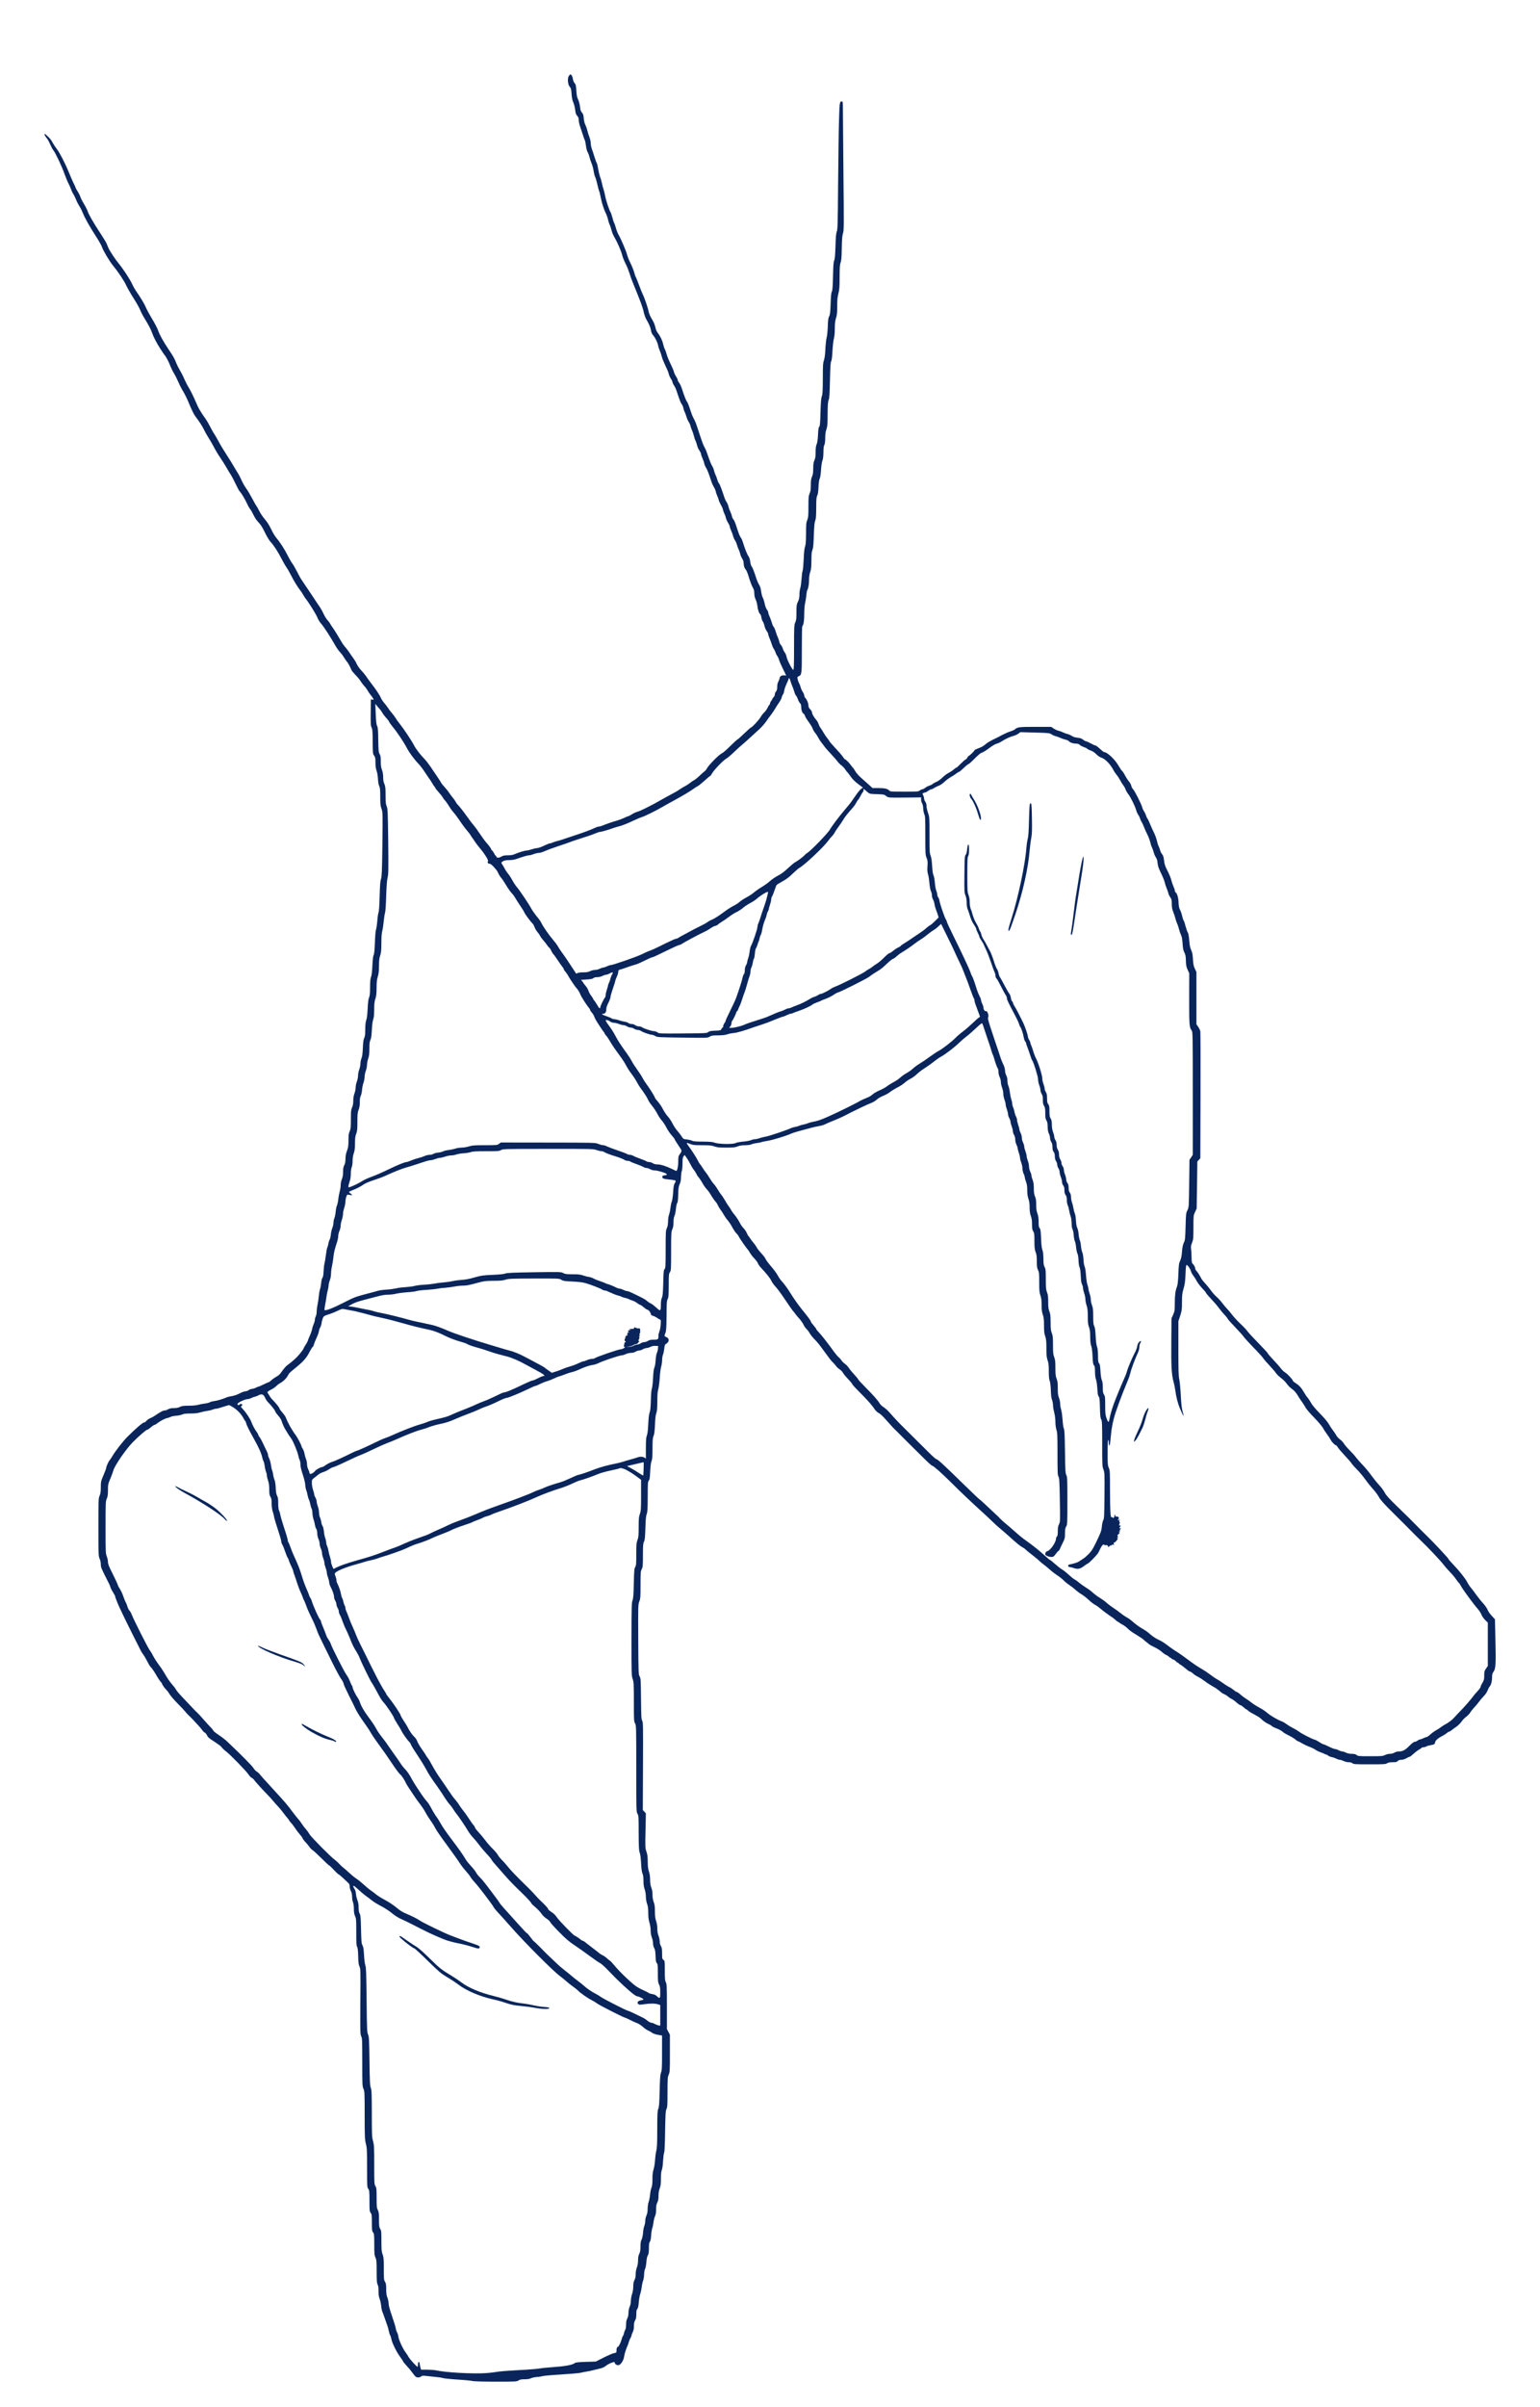 <?xml version="1.0" standalone="no"?>
<!DOCTYPE svg PUBLIC "-//W3C//DTD SVG 20010904//EN"
 "http://www.w3.org/TR/2001/REC-SVG-20010904/DTD/svg10.dtd">
<svg version="1.0" xmlns="http://www.w3.org/2000/svg"
 width="2568pt" height="4010pt" viewBox="0 0 2568 4010"
 preserveAspectRatio="xMidYMid meet">
<g transform="translate(0,4010) scale(0.1,-0.1)"
fill="#09255b" stroke="none">
<path d="M9485 38833 c-26 -39 -16 -145 16 -179 20 -22 25 -39 30 -117 4 -64
13 -107 28 -142 13 -27 27 -83 32 -124 7 -59 14 -80 34 -101 19 -20 25 -37 25
-71 1 -24 10 -69 21 -99 11 -30 30 -89 43 -130 12 -41 28 -86 35 -99 8 -14 17
-58 22 -99 5 -44 17 -88 29 -109 11 -19 25 -56 30 -81 6 -26 21 -72 34 -102
13 -30 29 -88 35 -128 6 -41 18 -87 27 -104 8 -16 24 -70 35 -120 11 -50 24
-99 29 -109 6 -9 19 -62 29 -116 19 -96 53 -198 90 -271 10 -21 24 -61 30 -90
6 -29 18 -67 27 -85 9 -17 23 -59 31 -92 8 -33 30 -87 50 -120 49 -83 112
-228 129 -299 8 -32 33 -95 56 -140 23 -44 51 -115 64 -156 12 -41 36 -109 53
-150 139 -341 169 -421 185 -499 9 -40 27 -93 41 -117 49 -84 73 -139 80 -187
4 -31 16 -59 34 -80 37 -42 76 -122 85 -172 4 -22 16 -60 27 -84 11 -24 26
-71 35 -104 8 -33 35 -99 59 -148 24 -48 50 -109 56 -136 6 -26 22 -62 34 -78
12 -17 26 -45 29 -62 4 -18 16 -43 27 -57 10 -13 28 -50 39 -83 54 -162 71
-206 89 -229 10 -13 22 -41 26 -61 4 -21 13 -50 22 -66 8 -16 22 -53 30 -81 8
-28 25 -67 38 -86 13 -19 26 -51 30 -70 4 -19 15 -51 25 -70 9 -19 23 -60 30
-90 7 -30 21 -71 31 -90 9 -20 20 -53 24 -73 4 -21 20 -56 36 -80 16 -23 29
-51 29 -62 0 -11 11 -43 24 -70 12 -28 26 -66 29 -85 4 -19 17 -51 29 -70 22
-34 49 -103 89 -228 11 -35 31 -78 43 -97 13 -19 27 -51 31 -72 4 -20 15 -53
25 -73 9 -19 21 -51 25 -70 4 -19 20 -55 35 -80 15 -25 31 -61 35 -80 4 -19
15 -51 25 -70 10 -19 21 -51 25 -70 4 -19 20 -56 36 -81 16 -25 29 -54 29 -65
0 -10 11 -42 24 -70 13 -28 27 -66 31 -85 4 -19 17 -50 30 -69 13 -19 29 -55
35 -80 7 -25 20 -61 30 -80 9 -19 20 -51 24 -71 4 -21 18 -53 31 -73 16 -24
25 -51 25 -76 0 -45 14 -87 38 -113 9 -11 24 -44 34 -75 33 -111 68 -204 86
-230 12 -18 19 -46 20 -85 0 -37 8 -74 22 -103 13 -25 26 -76 30 -112 7 -64
29 -124 49 -137 6 -3 13 -26 17 -50 3 -25 14 -55 23 -68 10 -12 23 -46 29 -75
7 -29 23 -68 37 -86 14 -18 25 -41 25 -51 0 -9 11 -43 24 -74 13 -31 30 -76
37 -100 7 -25 23 -59 35 -76 11 -17 24 -44 28 -60 4 -16 16 -39 27 -53 10 -14
24 -43 30 -66 6 -22 35 -90 65 -150 30 -60 54 -109 54 -110 0 -1 -16 0 -35 2
-39 5 -75 -18 -75 -47 0 -9 -9 -33 -20 -54 -13 -24 -20 -56 -20 -90 0 -40 -5
-60 -20 -77 -11 -13 -20 -35 -20 -50 0 -15 -9 -35 -20 -45 -11 -10 -20 -22
-20 -27 0 -6 -9 -21 -20 -35 -11 -14 -20 -34 -20 -44 0 -11 -4 -19 -8 -19 -5
0 -19 -23 -32 -51 -14 -28 -38 -62 -54 -76 -16 -13 -44 -49 -63 -80 -31 -53
-143 -173 -160 -173 -5 0 -55 -45 -113 -100 -57 -55 -107 -100 -112 -100 -7 0
-64 -53 -188 -174 -25 -24 -61 -52 -80 -61 -46 -23 -214 -194 -239 -243 -11
-21 -32 -47 -46 -56 -15 -10 -51 -42 -81 -72 -30 -29 -69 -61 -87 -70 -18 -9
-50 -31 -72 -49 -22 -18 -60 -42 -84 -54 -24 -13 -65 -38 -92 -56 -26 -19 -87
-54 -136 -79 -48 -25 -126 -68 -173 -95 -137 -80 -352 -188 -390 -195 -19 -4
-60 -22 -90 -41 -30 -19 -60 -35 -67 -35 -8 0 -37 -12 -66 -27 -29 -14 -81
-34 -117 -44 -69 -19 -181 -57 -242 -83 -21 -9 -48 -16 -60 -16 -13 0 -57 -16
-98 -36 -41 -20 -169 -67 -285 -105 -115 -38 -223 -74 -240 -80 -16 -6 -52
-16 -80 -23 -27 -7 -60 -18 -72 -24 -12 -7 -30 -12 -40 -12 -11 0 -56 -18
-102 -40 -45 -22 -97 -40 -115 -40 -17 0 -57 -9 -89 -20 -31 -11 -69 -20 -84
-20 -30 0 -137 -32 -201 -61 -29 -13 -65 -19 -115 -19 -54 0 -80 -5 -105 -20
-42 -26 -79 -26 -87 0 -3 11 -11 20 -16 20 -5 0 -9 5 -9 10 0 12 -41 73 -52
78 -5 2 -8 8 -8 14 0 11 -48 75 -88 118 -13 14 -57 75 -98 135 -40 61 -90 128
-109 150 -20 22 -48 58 -63 80 -15 22 -31 45 -37 51 -5 6 -17 22 -25 34 -27
41 -128 168 -139 175 -6 3 -20 23 -31 43 -10 20 -31 51 -46 67 -15 17 -41 53
-60 80 -18 28 -54 73 -79 100 -26 28 -53 61 -60 75 -13 25 -59 94 -179 270
-32 47 -76 103 -98 125 -68 69 -144 168 -173 225 -39 77 -173 278 -246 369
-26 31 -53 71 -62 87 -9 17 -35 52 -59 80 -24 27 -55 67 -68 89 -14 22 -41 58
-62 81 -20 22 -46 62 -58 88 -19 46 -87 148 -167 250 -21 27 -55 74 -76 105
-21 31 -61 79 -87 106 -27 28 -58 73 -70 100 -12 28 -39 73 -59 100 -21 28
-51 70 -66 94 -15 24 -44 62 -64 85 -21 22 -49 61 -63 86 -45 79 -127 212
-151 244 -13 17 -31 45 -40 61 -8 17 -30 46 -48 65 -18 19 -46 64 -62 100 -16
36 -43 85 -60 110 -17 25 -40 59 -51 75 -11 17 -66 100 -123 185 -56 85 -116
173 -132 196 -16 22 -53 88 -81 145 -29 57 -64 117 -77 133 -13 16 -47 73 -74
127 -54 109 -133 230 -193 299 -21 25 -60 90 -86 145 -31 65 -68 123 -105 165
-31 36 -72 96 -91 134 -19 38 -40 77 -48 85 -7 9 -40 65 -71 126 -32 60 -77
137 -102 170 -24 33 -59 95 -77 137 -18 42 -52 105 -75 140 -22 35 -50 81 -62
103 -12 22 -61 101 -109 175 -48 74 -107 171 -130 215 -23 44 -57 104 -76 133
-20 28 -51 84 -70 123 -19 39 -51 93 -69 120 -101 142 -125 185 -178 310 -32
74 -78 168 -103 209 -26 41 -61 109 -80 153 -18 44 -52 110 -74 147 -23 38
-50 92 -61 121 -30 77 -44 103 -129 229 -91 137 -152 246 -175 317 -9 29 -54
115 -100 192 -46 76 -94 165 -107 198 -21 51 -81 150 -170 280 -16 23 -43 73
-60 110 -33 73 -154 256 -223 338 -51 61 -148 207 -168 255 -9 19 -21 50 -28
68 -7 19 -57 102 -112 185 -113 173 -189 304 -207 361 -7 21 -34 75 -61 119
-27 44 -54 97 -59 116 -6 20 -26 61 -45 91 -19 30 -35 58 -35 64 0 5 -15 39
-34 75 -18 36 -54 118 -79 181 -58 144 -154 330 -201 389 -20 25 -50 70 -67
100 -27 53 -44 73 -111 135 -43 39 -32 -6 14 -60 12 -13 37 -59 55 -101 19
-43 43 -87 53 -98 29 -31 143 -272 184 -390 21 -58 51 -132 68 -163 16 -31 37
-77 45 -102 8 -25 24 -57 34 -72 11 -14 32 -57 47 -95 15 -38 42 -89 58 -113
17 -25 42 -75 56 -111 30 -78 107 -215 222 -394 46 -71 89 -148 96 -170 16
-55 125 -238 182 -307 83 -100 188 -256 223 -335 20 -42 74 -137 122 -212 47
-74 97 -162 110 -196 13 -33 45 -96 73 -140 66 -108 107 -185 126 -242 24 -71
80 -177 143 -273 30 -47 58 -87 61 -90 20 -18 73 -116 95 -175 14 -38 44 -100
66 -136 22 -36 55 -102 73 -145 18 -43 47 -101 64 -129 44 -69 83 -151 137
-282 26 -62 61 -131 79 -155 70 -93 124 -176 148 -229 14 -30 46 -87 70 -125
25 -38 68 -112 96 -165 27 -53 75 -132 105 -175 29 -43 73 -113 97 -154 23
-41 58 -99 77 -128 19 -29 57 -101 84 -159 27 -58 57 -112 66 -121 28 -28 84
-122 121 -200 18 -41 43 -84 54 -96 11 -12 35 -54 54 -94 21 -46 53 -93 84
-125 37 -37 66 -84 106 -167 31 -64 72 -133 93 -155 53 -55 132 -178 187 -288
26 -50 61 -112 79 -137 18 -25 53 -87 79 -138 46 -91 112 -198 159 -257 13
-16 32 -46 42 -65 10 -19 29 -48 42 -65 55 -68 176 -264 195 -314 12 -30 37
-73 57 -95 48 -53 156 -219 248 -381 19 -33 51 -78 72 -100 21 -22 50 -60 64
-85 15 -25 38 -58 51 -74 14 -15 35 -49 47 -75 11 -25 26 -56 31 -68 6 -12 36
-48 67 -80 32 -32 68 -76 81 -98 13 -22 40 -58 60 -80 21 -22 49 -60 63 -85
15 -25 34 -54 44 -65 22 -24 53 -72 53 -81 0 -3 -10 -4 -23 0 l-23 5 -3 -218
c-2 -191 0 -223 15 -252 14 -28 17 -66 18 -235 1 -193 2 -204 24 -233 19 -26
22 -43 22 -115 0 -59 6 -102 19 -138 11 -30 21 -89 23 -138 3 -53 11 -97 21
-117 14 -26 17 -61 17 -175 0 -121 3 -153 21 -203 21 -59 21 -66 15 -593 -6
-450 -10 -540 -23 -575 -12 -32 -18 -101 -23 -287 -4 -156 -11 -256 -19 -274
-6 -16 -16 -79 -20 -140 -5 -61 -15 -124 -21 -141 -8 -18 -15 -105 -19 -215
-5 -131 -11 -192 -21 -210 -9 -17 -16 -76 -21 -175 -4 -98 -12 -164 -22 -190
-12 -29 -16 -76 -17 -173 0 -100 -4 -142 -16 -170 -12 -26 -19 -83 -24 -187
-5 -99 -12 -163 -23 -190 -11 -28 -16 -74 -17 -153 0 -87 -4 -120 -17 -145
-12 -23 -19 -68 -23 -167 -4 -95 -11 -146 -23 -172 -9 -21 -17 -59 -17 -85 0
-26 -9 -72 -20 -101 -11 -29 -20 -74 -20 -102 0 -27 -9 -72 -20 -100 -11 -28
-20 -72 -20 -98 0 -26 -9 -71 -20 -100 -13 -34 -20 -76 -20 -121 0 -47 -6 -83
-20 -112 -17 -38 -20 -67 -20 -199 0 -132 -3 -161 -20 -199 -16 -34 -20 -65
-20 -151 0 -90 -4 -118 -25 -174 -18 -47 -25 -86 -25 -134 0 -48 -6 -78 -20
-105 -15 -27 -20 -56 -20 -111 0 -52 -6 -88 -20 -121 -11 -27 -20 -69 -20 -99
0 -28 -7 -76 -16 -106 -8 -30 -20 -90 -24 -132 -5 -43 -16 -90 -23 -105 -8
-16 -17 -59 -20 -98 -3 -38 -13 -87 -21 -107 -9 -21 -16 -56 -16 -78 0 -23 -9
-62 -19 -88 -11 -26 -22 -75 -25 -110 -3 -34 -12 -72 -20 -85 -8 -12 -17 -42
-21 -67 -4 -25 -12 -54 -18 -65 -6 -11 -16 -65 -23 -120 -7 -55 -17 -120 -24
-143 -6 -24 -13 -85 -15 -134 -3 -61 -9 -96 -19 -107 -9 -9 -18 -47 -21 -86
-4 -39 -13 -86 -20 -105 -7 -19 -16 -71 -20 -115 -4 -44 -13 -107 -21 -140 -7
-33 -14 -85 -14 -115 0 -30 -7 -66 -15 -80 -8 -14 -15 -38 -15 -55 0 -16 -9
-50 -20 -74 -11 -24 -23 -62 -27 -85 -3 -22 -21 -74 -40 -115 -18 -40 -33 -78
-33 -84 0 -5 -16 -34 -35 -63 -19 -29 -35 -57 -35 -63 0 -5 -26 -43 -59 -83
-53 -66 -119 -126 -217 -198 -19 -14 -55 -56 -80 -93 -34 -50 -58 -74 -92 -91
-26 -14 -64 -40 -86 -60 -21 -20 -44 -36 -50 -36 -6 0 -42 -16 -80 -35 -39
-19 -75 -35 -81 -35 -6 0 -28 -9 -50 -20 -22 -11 -51 -20 -66 -20 -14 0 -38
-9 -52 -20 -14 -11 -39 -20 -55 -20 -17 0 -61 -16 -99 -36 -42 -22 -92 -39
-132 -45 -35 -5 -75 -15 -90 -23 -43 -21 -152 -54 -205 -60 -27 -3 -59 -12
-70 -20 -12 -7 -46 -16 -76 -19 -30 -3 -80 -13 -110 -21 -34 -10 -95 -16 -163
-16 -88 0 -115 -4 -147 -20 -27 -14 -59 -20 -102 -20 -45 0 -72 -6 -96 -20
-18 -11 -45 -20 -61 -20 -24 0 -59 -19 -181 -100 -14 -9 -41 -22 -60 -30 -19
-8 -46 -27 -58 -42 -13 -16 -32 -28 -42 -28 -21 0 -141 -103 -269 -231 -82
-81 -207 -241 -261 -334 -14 -24 -33 -51 -42 -62 -19 -21 -58 -108 -58 -129 0
-9 -20 -63 -45 -121 -43 -100 -45 -110 -45 -201 0 -75 -5 -107 -20 -141 -19
-41 -20 -66 -20 -525 0 -458 1 -483 20 -525 12 -25 20 -65 20 -94 0 -50 4 -59
109 -267 4 -8 17 -33 28 -55 11 -22 23 -52 26 -67 4 -14 23 -50 42 -79 19 -30
35 -60 35 -67 0 -8 6 -28 14 -45 7 -18 19 -48 26 -67 17 -46 135 -292 274
-568 127 -254 122 -246 157 -292 14 -19 43 -68 63 -109 20 -41 45 -82 54 -90
23 -21 71 -92 112 -166 19 -33 45 -70 57 -83 13 -13 23 -27 23 -32 0 -14 48
-82 74 -105 12 -11 36 -42 52 -70 16 -27 76 -97 134 -155 58 -58 116 -121 130
-139 14 -18 36 -43 50 -55 13 -11 42 -41 65 -64 22 -24 64 -69 92 -99 29 -31
63 -71 75 -90 13 -18 31 -36 41 -39 9 -3 26 -22 36 -43 21 -40 28 -46 146
-123 44 -28 86 -60 93 -70 17 -24 52 -57 89 -85 63 -48 323 -315 359 -368 20
-31 47 -60 60 -65 12 -5 29 -19 38 -32 24 -34 120 -140 214 -237 46 -47 93
-99 105 -115 12 -16 47 -55 77 -87 30 -32 73 -83 95 -114 22 -30 52 -69 68
-86 15 -17 27 -34 27 -38 0 -3 15 -22 33 -41 18 -19 50 -61 70 -93 21 -32 55
-77 76 -100 21 -23 41 -51 45 -63 3 -11 25 -41 49 -65 23 -25 53 -61 67 -81
13 -20 36 -43 51 -52 15 -9 82 -70 148 -136 67 -66 125 -120 129 -120 7 0 23
-16 116 -113 20 -20 40 -37 44 -37 4 0 30 -21 58 -47 28 -27 67 -63 87 -81 31
-27 37 -39 37 -72 0 -22 9 -57 20 -77 13 -25 20 -57 20 -94 0 -31 7 -73 15
-92 9 -22 15 -67 15 -112 0 -55 6 -88 20 -120 19 -41 20 -64 20 -266 -1 -179
2 -225 14 -243 10 -17 15 -60 18 -157 2 -105 7 -142 21 -171 18 -35 19 -69 15
-585 -3 -507 -2 -550 15 -580 15 -29 17 -70 17 -431 0 -377 1 -402 20 -443 18
-41 20 -67 20 -440 0 -363 2 -402 20 -474 18 -70 20 -111 20 -403 0 -309 1
-325 20 -349 18 -23 20 -41 20 -200 0 -160 2 -177 20 -200 18 -23 20 -41 20
-163 0 -122 2 -140 20 -163 18 -23 20 -40 20 -200 0 -153 2 -180 20 -218 17
-39 20 -66 20 -232 0 -154 3 -194 16 -220 12 -22 16 -54 15 -107 -1 -56 4 -91
19 -131 11 -30 22 -83 25 -118 3 -35 13 -79 21 -99 9 -21 22 -55 29 -77 7 -22
26 -76 42 -120 17 -44 33 -101 37 -125 4 -25 13 -54 20 -65 8 -11 17 -40 21
-64 10 -62 91 -226 147 -299 26 -35 48 -68 48 -73 0 -6 26 -38 58 -72 32 -34
76 -87 97 -117 22 -30 46 -60 55 -67 22 -18 70 -16 92 4 16 14 29 15 116 5 53
-6 124 -14 157 -17 33 -3 67 -8 75 -12 24 -9 152 -22 315 -32 83 -5 168 -14
190 -20 24 -6 180 -11 390 -11 333 0 351 1 380 20 23 15 47 20 103 20 47 0 84
6 104 16 17 9 59 18 92 21 34 2 77 8 96 14 19 5 98 14 175 19 330 22 442 31
470 39 17 5 53 12 80 16 28 4 86 16 130 27 44 11 101 25 127 31 25 7 57 22 70
33 27 25 91 58 131 68 20 5 27 3 27 -9 0 -25 47 -49 73 -38 36 17 76 84 83
138 6 47 30 124 60 190 7 17 16 44 20 60 4 17 16 44 26 60 10 17 18 37 18 45
0 9 9 33 20 55 14 27 20 59 20 102 0 45 6 72 20 95 15 25 20 51 20 102 0 51 4
74 17 88 12 13 19 46 24 111 4 51 15 112 24 137 9 25 20 77 25 115 4 39 15 88
24 110 8 22 15 67 16 101 0 35 7 75 16 93 9 18 18 69 22 114 3 53 12 92 24
112 14 23 18 50 18 119 0 66 4 94 15 106 11 12 18 47 22 106 3 49 12 104 19
122 7 17 16 60 20 94 4 35 15 81 25 103 13 27 19 64 19 115 0 56 5 86 20 115
15 29 20 59 20 112 0 49 7 89 20 123 16 40 20 74 20 161 0 75 5 121 15 146 9
20 18 85 21 152 4 64 12 125 18 136 7 13 13 138 16 355 5 287 8 340 23 372 15
32 17 73 17 282 0 222 2 249 20 291 19 43 20 69 20 356 l0 310 -25 47 -25 47
0 373 c0 336 -2 376 -17 405 -15 27 -18 59 -18 196 0 158 -1 164 -22 178 -21
14 -23 23 -23 107 0 73 -4 97 -20 124 -12 19 -20 50 -20 77 0 24 -9 67 -20 95
-13 33 -20 74 -20 119 0 42 -8 90 -20 126 -15 43 -20 84 -20 161 0 80 -5 115
-20 154 -13 33 -20 74 -20 120 0 46 -7 87 -20 120 -14 36 -20 75 -20 133 -1
55 -7 100 -20 137 -14 41 -19 82 -20 162 0 84 -5 122 -22 170 -20 60 -21 73
-15 349 l6 287 -25 28 -26 27 3 732 c3 667 2 734 -13 757 -15 22 -17 69 -20
364 -3 317 -4 341 -23 374 -19 34 -20 56 -23 616 -3 565 -2 583 18 633 18 47
20 74 20 276 0 206 2 228 20 262 18 34 20 57 20 231 0 164 3 198 17 225 14 26
19 69 24 227 4 146 10 205 22 235 13 33 16 83 17 289 0 223 2 251 18 269 14
15 18 45 23 151 4 85 12 145 22 171 13 31 16 78 17 211 0 140 3 179 17 210 13
29 19 80 24 189 4 103 11 163 22 190 12 31 16 76 17 195 0 111 5 169 16 205 8
28 19 111 24 185 4 74 15 160 24 190 9 30 16 80 16 111 0 31 7 72 15 91 8 20
17 65 21 100 6 58 10 67 35 82 52 31 51 89 -1 109 -35 13 -36 20 -14 73 13 31
16 84 18 284 1 213 3 249 19 277 14 27 17 60 17 225 0 176 2 196 20 223 19 28
20 48 20 350 0 297 2 323 20 364 14 31 20 65 20 118 0 48 6 85 16 105 9 17 19
68 24 114 4 46 13 91 21 100 10 12 15 54 17 143 3 102 7 134 24 170 15 31 22
67 23 120 1 42 7 89 14 104 6 16 11 71 11 123 0 75 4 100 17 118 l18 23 30
-41 c17 -23 46 -71 64 -108 18 -37 41 -75 50 -85 20 -24 37 -50 54 -83 12 -26
15 -30 47 -69 11 -13 36 -52 55 -86 19 -35 50 -78 68 -96 18 -19 46 -56 62
-84 30 -52 68 -107 97 -139 9 -10 22 -32 29 -50 7 -17 25 -47 40 -66 14 -19
41 -59 58 -89 18 -29 37 -59 44 -67 38 -43 73 -94 107 -159 17 -31 43 -69 60
-85 16 -15 34 -39 39 -53 9 -24 136 -206 151 -217 4 -3 19 -26 34 -52 15 -26
49 -70 75 -96 27 -27 53 -63 59 -81 6 -17 29 -50 52 -74 85 -89 151 -172 170
-213 10 -24 41 -68 68 -97 27 -28 93 -116 145 -194 90 -135 145 -212 157 -223
4 -3 19 -23 35 -45 17 -22 37 -47 45 -55 32 -31 81 -99 94 -132 8 -18 29 -46
46 -63 18 -16 41 -48 52 -69 11 -22 47 -66 79 -99 33 -32 84 -93 114 -136 137
-188 167 -228 194 -251 15 -14 38 -40 51 -58 12 -18 40 -44 61 -57 21 -14 46
-40 55 -57 9 -18 47 -65 85 -104 38 -40 69 -77 69 -84 0 -7 55 -67 123 -135
136 -136 209 -218 249 -282 15 -23 44 -51 65 -62 21 -10 60 -43 87 -73 138
-153 173 -192 200 -216 16 -15 43 -42 60 -60 17 -18 85 -85 150 -150 66 -64
179 -177 252 -249 73 -73 139 -133 148 -133 19 0 157 -122 311 -275 152 -152
346 -336 511 -485 76 -69 160 -148 188 -176 28 -28 83 -78 122 -110 39 -33
104 -89 145 -126 140 -126 194 -170 230 -188 19 -10 42 -26 50 -36 8 -9 57
-50 109 -89 52 -40 106 -85 120 -100 14 -15 48 -43 75 -63 28 -20 73 -57 101
-83 28 -26 82 -68 120 -93 38 -24 87 -63 109 -86 22 -23 65 -58 95 -77 30 -20
75 -55 100 -78 25 -23 72 -58 105 -78 33 -20 86 -61 118 -92 31 -31 78 -67
104 -81 26 -13 71 -46 101 -72 30 -26 69 -56 86 -67 17 -10 33 -22 36 -26 3
-3 24 -18 48 -33 24 -15 57 -40 74 -57 17 -16 34 -29 39 -29 4 0 14 -6 21 -13
7 -7 32 -23 56 -35 23 -12 58 -37 76 -55 52 -50 69 -62 167 -121 50 -31 99
-64 108 -74 9 -10 34 -31 56 -47 22 -17 42 -33 45 -36 3 -3 41 -24 85 -45 43
-21 96 -55 117 -75 21 -20 53 -42 70 -50 18 -7 40 -21 49 -31 9 -10 21 -18 28
-18 6 0 11 -4 11 -9 0 -5 15 -14 33 -20 18 -6 39 -20 47 -31 8 -11 20 -20 27
-20 7 0 13 -4 13 -8 0 -4 15 -16 33 -27 17 -10 37 -24 43 -29 6 -6 23 -20 38
-31 15 -11 37 -28 48 -38 12 -9 26 -17 32 -17 6 0 25 -11 41 -25 17 -13 35
-28 40 -33 6 -4 30 -18 55 -31 25 -12 77 -46 116 -75 39 -30 96 -66 125 -82
30 -16 56 -31 59 -35 3 -3 23 -18 45 -34 22 -17 42 -33 45 -37 3 -4 21 -14 40
-22 19 -8 49 -26 65 -41 17 -15 44 -33 61 -40 17 -8 45 -27 62 -42 47 -42 75
-63 87 -63 9 0 27 -14 82 -60 7 -5 15 -10 18 -10 3 0 18 -11 32 -25 15 -13 61
-41 103 -62 41 -21 86 -49 100 -63 38 -38 92 -77 131 -93 19 -8 43 -22 53 -32
10 -10 44 -28 75 -39 53 -19 94 -43 125 -72 6 -6 45 -27 86 -48 41 -20 90 -50
109 -66 18 -17 38 -30 44 -30 5 0 35 -15 66 -34 31 -18 85 -44 121 -57 36 -13
82 -35 103 -50 21 -16 62 -35 90 -45 29 -9 56 -20 62 -25 5 -5 15 -9 23 -9 8
0 25 -9 39 -20 14 -11 41 -22 62 -25 20 -4 52 -15 72 -26 20 -10 48 -19 61
-19 13 0 41 -9 63 -20 22 -11 59 -20 84 -20 28 0 51 -6 64 -18 17 -15 46 -17
286 -17 237 0 269 2 291 18 17 12 44 17 92 17 56 0 71 4 85 20 12 14 30 20 58
20 24 0 57 10 84 25 23 14 48 25 55 25 6 0 36 23 66 50 30 28 72 59 92 70 20
11 39 24 43 30 3 5 18 10 33 10 15 0 36 6 47 14 11 7 42 16 69 20 55 7 76 20
76 47 0 26 48 70 112 102 29 15 66 38 82 52 16 14 34 25 41 25 7 0 23 9 36 20
36 29 41 33 73 54 36 23 85 72 109 109 10 15 39 44 66 65 27 20 56 51 66 69
10 18 37 52 60 77 24 24 63 71 87 103 23 32 62 76 84 99 23 23 50 64 60 91 10
26 26 56 35 66 23 26 39 86 39 153 0 46 5 65 27 96 34 50 38 127 28 552 l-7
317 -54 59 c-30 32 -61 77 -69 100 -8 23 -41 70 -72 105 -32 34 -83 97 -113
139 -30 43 -73 99 -94 124 -22 26 -46 63 -55 82 -26 57 -127 187 -228 292 -51
53 -93 102 -93 108 0 11 -259 287 -356 380 -20 19 -93 91 -161 160 -147 149
-116 119 -336 332 -141 137 -185 186 -209 233 -17 33 -59 89 -93 125 -34 36
-90 106 -126 155 -35 50 -98 126 -140 170 -43 44 -94 103 -115 130 -20 28 -70
83 -111 124 -41 41 -83 91 -94 110 -11 20 -40 51 -65 69 -24 18 -51 47 -60 65
-9 17 -35 57 -58 87 -24 30 -55 79 -71 108 -17 31 -78 103 -146 172 -75 77
-129 141 -149 178 -17 32 -42 70 -55 85 -14 14 -42 55 -61 89 -44 76 -82 118
-140 154 -24 16 -44 31 -44 35 0 19 -86 114 -126 139 -25 15 -59 48 -76 71
-17 24 -73 88 -125 142 -51 54 -93 103 -93 109 0 6 -69 82 -153 167 -85 86
-168 176 -186 201 -17 25 -70 81 -118 125 -47 44 -109 112 -138 150 -29 39
-65 81 -80 95 -15 14 -51 57 -81 96 -29 39 -74 88 -100 110 -25 21 -67 68 -92
104 -26 36 -69 88 -95 116 -27 29 -54 62 -61 75 -38 71 -60 107 -82 130 -13
14 -24 33 -24 43 0 22 -18 56 -41 79 -16 15 -19 34 -20 105 0 48 -4 111 -8
139 -6 43 -3 63 16 109 21 53 23 71 23 255 0 195 0 199 27 256 l27 58 6 392 5
391 25 27 25 27 3 1041 c2 573 0 1056 -3 1073 -3 18 -19 51 -35 75 l-30 44 0
435 0 435 -26 55 c-21 44 -27 75 -32 155 -4 77 -10 113 -29 155 -19 41 -27 83
-33 163 -6 71 -14 117 -25 133 -9 14 -25 59 -36 101 -10 42 -25 86 -33 98 -7
11 -19 47 -26 80 -7 33 -22 76 -33 95 -15 26 -22 59 -25 125 -4 86 -25 153
-52 170 -5 3 -10 15 -10 26 0 11 -11 44 -24 72 -13 29 -29 77 -36 107 -7 30
-35 98 -62 150 -40 78 -51 109 -58 173 -7 60 -15 85 -34 107 -13 16 -27 44
-31 62 -4 18 -15 49 -25 68 -10 19 -23 62 -30 95 -7 33 -29 94 -50 135 -20 41
-50 107 -65 145 -15 39 -34 77 -42 86 -7 9 -18 32 -24 52 -5 19 -20 50 -33 70
-13 19 -27 50 -31 68 -11 48 -128 280 -154 303 -11 10 -23 34 -27 53 -4 19
-22 53 -41 75 -19 23 -47 67 -63 97 -15 31 -37 65 -49 75 -12 11 -38 49 -58
85 -59 106 -191 231 -244 231 -7 0 -38 25 -70 55 -32 30 -65 55 -74 55 -9 0
-45 16 -79 35 -35 19 -70 35 -79 35 -8 0 -30 12 -47 26 -23 20 -47 28 -93 33
-39 4 -73 14 -92 28 -16 12 -50 27 -75 33 -25 7 -61 20 -80 30 -19 10 -51 21
-70 25 -19 4 -55 20 -79 36 l-44 29 -263 0 c-267 0 -300 -4 -339 -40 -11 -10
-43 -25 -70 -33 -44 -13 -128 -52 -215 -100 -14 -8 -55 -28 -92 -45 -37 -18
-84 -46 -105 -64 -47 -40 -68 -53 -138 -79 -30 -11 -55 -24 -55 -28 0 -11 -76
-87 -95 -94 -8 -4 -20 -18 -27 -32 -6 -13 -19 -27 -29 -30 -9 -3 -45 -35 -80
-70 -35 -36 -67 -65 -72 -65 -5 0 -25 -14 -44 -30 -18 -17 -56 -42 -84 -56
-28 -14 -76 -50 -107 -81 -31 -30 -75 -61 -97 -69 -22 -8 -49 -23 -60 -33 -11
-10 -38 -24 -60 -31 -22 -7 -53 -23 -68 -36 -16 -13 -37 -24 -46 -24 -10 0
-30 -9 -44 -20 -24 -19 -40 -20 -260 -20 -206 0 -236 2 -248 17 -26 31 -76 43
-179 43 l-101 0 -72 65 c-40 35 -98 88 -131 117 -32 29 -70 73 -84 98 -14 25
-31 50 -37 55 -6 6 -24 28 -40 50 -31 43 -84 95 -97 95 -4 0 -19 18 -32 39
-14 22 -70 87 -126 146 -55 59 -100 111 -100 115 0 4 -15 27 -34 49 -19 23
-49 67 -67 99 -18 31 -40 66 -49 77 -10 11 -23 38 -30 60 -7 22 -22 51 -35 65
-40 45 -75 104 -75 128 0 13 -13 37 -30 54 -22 21 -30 39 -30 63 0 38 -26 100
-52 127 -10 10 -18 28 -18 41 0 12 -11 38 -24 58 -13 19 -30 55 -36 80 -6 24
-18 54 -26 66 -7 12 -18 40 -23 63 -9 38 -7 42 16 53 52 23 53 36 53 445 0
208 3 382 7 386 21 21 33 92 33 205 0 72 6 146 14 180 8 31 17 90 21 131 4 41
10 80 14 85 18 24 31 98 31 171 1 52 7 98 20 134 15 44 19 83 20 193 0 106 4
146 17 175 12 29 18 84 23 242 5 152 11 215 23 245 13 31 16 78 17 213 0 142
3 179 17 205 11 22 18 66 21 142 3 71 10 121 20 140 9 18 18 75 22 145 4 65
14 133 23 155 11 26 16 73 17 136 0 66 5 106 15 125 10 19 15 58 15 117 0 62
6 104 20 144 17 50 20 84 20 253 1 154 4 203 17 235 13 32 17 99 22 330 5 223
10 296 20 315 10 16 17 77 22 175 5 83 15 175 24 205 9 34 15 98 15 166 0 84
5 127 20 174 16 50 20 90 20 199 0 103 5 154 20 211 16 62 20 110 20 275 1
159 4 208 17 240 12 31 17 87 19 240 3 152 8 212 21 250 15 46 16 125 7 980
-5 511 -9 994 -9 1073 0 119 -2 142 -15 142 -39 -1 -41 -8 -50 -316 -5 -164
-11 -640 -15 -1058 -5 -664 -8 -763 -22 -795 -12 -27 -17 -87 -22 -246 -5
-153 -11 -217 -21 -235 -11 -19 -16 -83 -20 -260 -4 -176 -9 -241 -20 -260
-10 -18 -16 -76 -20 -200 -5 -143 -9 -181 -24 -210 -15 -27 -20 -64 -23 -170
-3 -74 -11 -157 -19 -185 -8 -27 -17 -111 -21 -185 -4 -91 -12 -153 -24 -192
-17 -50 -19 -91 -19 -310 -1 -206 -4 -260 -17 -293 -12 -30 -17 -96 -22 -268
-5 -184 -9 -229 -21 -237 -10 -6 -16 -40 -20 -132 -4 -83 -12 -135 -23 -160
-12 -26 -17 -65 -17 -130 0 -71 -5 -103 -20 -137 -15 -33 -20 -65 -20 -136 0
-71 -5 -103 -20 -136 -15 -34 -20 -66 -20 -140 0 -75 -5 -107 -20 -140 -17
-38 -20 -66 -20 -221 0 -154 -3 -182 -20 -223 -17 -41 -20 -69 -20 -223 -1
-136 -5 -186 -16 -217 -11 -27 -18 -95 -23 -210 -4 -93 -12 -182 -18 -196 -7
-15 -14 -75 -18 -135 -4 -60 -13 -128 -21 -152 -8 -23 -14 -73 -14 -110 -1
-51 -7 -79 -25 -117 -22 -45 -25 -62 -25 -176 0 -105 -3 -134 -20 -170 -18
-41 -20 -67 -20 -416 0 -296 -3 -373 -13 -373 -18 0 -103 166 -112 218 -4 23
-17 55 -29 70 -12 15 -28 45 -34 68 -7 22 -21 49 -32 59 -11 10 -23 34 -26 54
-4 20 -15 52 -24 71 -10 19 -25 62 -35 95 -9 33 -25 69 -34 80 -10 11 -23 40
-30 65 -7 25 -19 59 -26 75 -30 71 -35 87 -35 102 0 9 -10 30 -23 47 -13 17
-29 60 -36 95 -7 36 -21 82 -32 103 -11 21 -24 70 -28 109 -6 47 -18 83 -34
107 -13 21 -31 60 -40 87 -42 132 -69 200 -84 217 -9 11 -20 46 -24 80 -4 36
-15 72 -28 89 -23 31 -62 129 -92 228 -10 35 -27 73 -36 83 -17 19 -40 78 -84
218 -12 36 -29 74 -40 85 -10 12 -22 36 -25 55 -4 19 -17 55 -29 80 -12 25
-25 61 -29 81 -4 21 -17 53 -30 72 -13 19 -31 57 -39 83 -38 118 -75 216 -90
232 -8 9 -21 37 -27 62 -7 25 -20 61 -30 80 -10 20 -21 52 -25 72 -4 20 -16
51 -28 69 -20 32 -43 90 -82 204 -16 48 -31 83 -59 135 -13 24 -28 66 -63 170
-8 25 -21 64 -29 88 -8 23 -21 63 -30 90 -8 26 -22 59 -30 75 -7 15 -21 39
-28 55 -8 15 -22 50 -31 77 -43 131 -59 171 -72 186 -15 17 -49 105 -85 219
-12 36 -32 78 -45 93 -12 16 -23 36 -23 46 0 10 -13 37 -29 62 -16 24 -32 60
-36 79 -4 19 -29 78 -56 131 -26 53 -55 124 -64 159 -9 34 -23 72 -30 84 -8
12 -19 46 -26 76 -13 63 -49 139 -90 191 -15 20 -33 56 -38 81 -15 66 -27 95
-71 168 -21 36 -41 85 -45 110 -9 52 -68 227 -96 282 -11 21 -40 93 -64 159
-25 67 -49 127 -54 133 -5 6 -17 40 -26 75 -9 35 -36 104 -61 153 -25 49 -51
115 -59 147 -17 65 -100 258 -140 327 -15 25 -36 78 -46 117 -11 39 -24 76
-29 82 -4 5 -18 46 -29 90 -12 43 -26 84 -31 90 -18 22 -78 201 -89 267 -6 36
-18 86 -27 110 -8 23 -22 73 -29 110 -8 38 -22 85 -31 105 -8 21 -22 78 -30
127 -8 50 -19 95 -25 102 -6 7 -23 55 -39 106 -15 51 -35 111 -44 133 -8 22
-15 61 -16 87 0 26 -10 71 -21 100 -12 29 -28 79 -35 111 -8 32 -23 76 -35 98
-12 24 -23 70 -26 110 -5 55 -11 74 -30 93 -18 19 -26 40 -32 98 -5 42 -18 92
-31 118 -18 34 -25 70 -30 147 -5 88 -10 106 -29 127 -13 14 -25 42 -28 68 -5
40 -26 78 -43 78 -4 0 -16 -12 -25 -27z m3695 -10075 c7 -24 20 -61 29 -83 10
-22 26 -65 35 -96 8 -31 22 -62 30 -68 8 -7 22 -34 31 -61 9 -26 25 -56 35
-65 14 -13 20 -31 20 -60 0 -53 17 -103 40 -115 9 -5 20 -22 23 -37 4 -15 31
-60 61 -99 29 -40 59 -89 66 -110 7 -22 26 -54 41 -72 16 -18 40 -55 54 -82
14 -27 38 -64 53 -82 16 -18 39 -49 52 -68 13 -19 63 -75 110 -125 47 -49 96
-106 109 -125 13 -19 41 -47 62 -62 21 -15 50 -45 63 -67 14 -22 30 -42 35
-45 5 -4 23 -26 39 -50 46 -67 81 -103 155 -158 l68 -51 -28 -17 c-15 -10 -54
-55 -86 -101 -94 -137 -98 -143 -192 -253 -91 -107 -218 -275 -245 -325 -32
-60 -317 -354 -378 -391 -15 -9 -34 -25 -42 -34 -20 -26 -119 -100 -159 -121
-19 -9 -74 -55 -123 -101 -61 -58 -112 -96 -166 -123 -42 -22 -102 -63 -132
-90 -30 -28 -93 -73 -140 -101 -47 -28 -105 -69 -130 -91 -25 -22 -79 -57
-120 -79 -41 -21 -93 -55 -115 -75 -22 -20 -67 -49 -100 -65 -33 -16 -102 -59
-152 -97 -111 -82 -177 -123 -222 -140 -19 -7 -49 -25 -68 -39 -19 -14 -76
-45 -126 -69 -51 -24 -121 -60 -157 -81 -36 -20 -87 -48 -115 -62 -27 -13 -62
-33 -77 -43 -14 -11 -35 -19 -45 -19 -11 0 -89 -35 -175 -77 -168 -84 -239
-117 -278 -128 -14 -4 -65 -28 -114 -52 -86 -43 -489 -183 -527 -183 -11 0
-37 -9 -59 -20 -22 -11 -49 -20 -60 -20 -11 0 -38 -9 -60 -20 -22 -11 -58 -20
-80 -20 -22 0 -58 -9 -80 -20 -29 -15 -59 -20 -115 -20 -42 0 -84 -5 -95 -12
-10 -7 -21 -10 -23 -8 -2 3 -48 73 -102 155 -54 83 -118 175 -141 205 -22 30
-51 73 -62 95 -12 22 -49 72 -82 110 -68 79 -167 222 -191 276 -9 19 -29 51
-45 70 -51 60 -111 143 -129 179 -31 61 -187 293 -232 345 -23 27 -59 80 -78
116 -19 37 -51 87 -71 110 -19 23 -45 61 -56 83 -11 23 -29 53 -39 68 -25 35
-24 40 12 61 21 11 52 17 99 17 42 0 90 7 122 19 114 40 186 61 211 61 14 0
49 9 77 20 28 11 66 20 86 20 19 0 65 14 102 31 37 17 141 55 232 85 91 30
174 59 185 64 11 5 56 21 100 35 44 14 94 30 110 36 17 6 57 19 90 29 33 10
87 30 120 44 33 14 70 26 82 26 21 0 150 38 223 65 19 7 71 22 114 34 44 12
131 47 195 78 64 30 137 62 163 69 52 16 247 112 353 175 39 23 122 69 185
103 133 72 268 152 325 194 22 16 54 36 71 45 17 9 68 50 114 92 45 41 86 75
90 75 5 0 21 21 36 48 33 58 187 217 234 242 19 10 76 57 125 105 50 47 110
103 135 123 25 20 84 72 132 117 48 44 120 109 159 145 38 35 90 94 115 130
24 36 59 84 77 106 17 23 41 56 52 74 41 68 61 99 91 143 18 25 35 60 39 78 4
19 14 42 22 51 8 9 17 36 20 60 3 24 21 75 39 114 19 39 34 76 34 83 0 28 20
7 30 -31z m-6848 -471 c14 -16 33 -43 42 -60 9 -18 38 -57 66 -87 27 -30 50
-60 50 -67 0 -6 24 -40 53 -75 82 -100 184 -251 243 -363 40 -76 127 -194 197
-265 24 -25 75 -92 112 -150 38 -58 72 -107 75 -110 3 -3 19 -27 35 -55 16
-27 35 -56 42 -63 7 -7 13 -17 13 -21 0 -5 25 -36 55 -70 30 -33 60 -71 66
-83 6 -12 16 -27 21 -32 4 -6 20 -24 34 -41 13 -16 38 -52 54 -80 16 -27 45
-68 65 -90 20 -22 48 -58 63 -80 15 -22 29 -42 32 -45 3 -3 26 -36 52 -75 26
-38 66 -90 88 -115 22 -25 48 -58 57 -75 9 -16 19 -32 22 -35 3 -3 25 -33 47
-67 23 -35 62 -86 87 -115 75 -87 146 -201 135 -215 -15 -19 -2 -43 24 -43 13
0 38 -17 63 -44 58 -63 68 -77 88 -122 10 -23 30 -53 43 -68 14 -14 46 -61 71
-104 46 -77 94 -144 124 -172 8 -8 28 -37 44 -65 16 -27 52 -84 81 -126 29
-41 59 -91 67 -110 14 -33 95 -142 136 -184 11 -11 26 -36 32 -55 12 -34 40
-79 67 -108 7 -8 20 -28 29 -45 8 -18 33 -51 53 -73 21 -23 50 -60 65 -83 15
-22 31 -41 35 -41 5 0 18 -21 31 -47 12 -27 30 -55 39 -63 9 -8 41 -53 72
-100 31 -47 65 -96 77 -109 12 -13 21 -30 21 -36 0 -7 13 -28 30 -46 16 -19
40 -54 52 -79 20 -38 120 -185 137 -200 16 -14 49 -69 59 -98 12 -34 104 -179
141 -221 12 -13 21 -30 21 -36 0 -7 13 -28 30 -46 16 -19 35 -50 41 -69 6 -19
27 -59 45 -87 19 -29 51 -79 72 -110 20 -32 40 -59 45 -61 4 -2 7 -9 7 -15 0
-6 11 -22 24 -36 14 -15 41 -53 60 -86 43 -74 80 -129 173 -256 40 -54 87
-126 104 -161 17 -34 57 -97 89 -138 32 -41 71 -102 88 -135 17 -33 50 -86 74
-117 53 -71 98 -141 120 -191 10 -22 40 -65 67 -98 27 -32 63 -87 80 -121 17
-35 50 -86 74 -113 25 -28 61 -83 81 -123 20 -40 59 -97 86 -127 28 -30 50
-59 50 -64 0 -8 28 -53 102 -164 20 -29 16 -45 -23 -96 -15 -19 -19 -41 -19
-113 0 -85 -19 -165 -37 -156 -5 2 -33 15 -63 30 -101 49 -191 78 -244 78 -34
0 -61 7 -81 20 -16 11 -44 20 -60 20 -17 0 -39 6 -50 14 -11 8 -56 26 -100 41
-44 15 -94 36 -111 46 -17 11 -44 19 -60 19 -16 0 -38 6 -49 14 -11 7 -83 35
-160 61 -77 26 -156 56 -175 66 -19 11 -47 19 -62 19 -15 0 -51 10 -80 21 -52
22 -61 22 -840 23 l-786 1 -31 -22 c-29 -22 -38 -23 -234 -23 -177 0 -213 -3
-267 -20 -34 -11 -90 -20 -124 -20 -33 -1 -79 -8 -101 -16 -22 -8 -72 -19
-112 -24 -40 -5 -82 -15 -95 -23 -13 -8 -49 -17 -80 -20 -32 -3 -68 -13 -80
-21 -12 -9 -41 -16 -63 -16 -22 0 -60 -9 -84 -20 -24 -11 -72 -27 -106 -35
-34 -8 -88 -26 -120 -40 -32 -14 -64 -25 -72 -25 -32 0 -148 -47 -309 -125
-94 -46 -218 -100 -275 -120 -57 -20 -132 -54 -165 -76 -34 -22 -98 -55 -143
-74 -81 -34 -81 -34 -81 -12 0 13 9 48 20 80 13 37 20 82 20 131 0 43 6 89 15
109 9 21 15 67 15 107 0 45 7 91 20 127 15 44 20 83 20 165 0 84 4 118 20 158
17 43 20 74 20 200 0 126 3 157 20 200 14 35 20 74 20 126 0 50 5 86 16 107 9
17 19 61 21 97 3 36 13 89 24 118 10 29 19 74 19 100 0 26 9 71 20 100 11 29
20 74 20 100 0 26 9 73 20 105 15 43 20 82 20 167 0 85 4 119 17 143 12 23 19
70 24 167 4 84 13 150 22 175 12 28 16 76 17 165 0 96 5 138 20 180 15 43 19
83 20 180 0 96 5 140 20 188 15 48 20 93 20 180 1 89 5 130 20 172 16 45 19
83 20 205 0 101 5 168 15 205 8 30 19 102 24 160 6 58 15 121 22 140 7 21 15
136 19 280 6 169 13 265 24 310 14 57 15 128 10 605 -6 493 -9 543 -25 580
-15 33 -19 66 -19 185 0 122 -4 152 -20 189 -14 29 -20 65 -20 112 0 45 -7 87
-20 121 -15 39 -20 77 -20 143 0 71 -4 97 -19 122 -17 27 -20 55 -23 235 -2
163 -6 209 -19 233 -12 22 -18 73 -23 200 l-7 169 23 -29 c13 -17 35 -43 50
-58z m11204 -422 c19 -13 49 -27 67 -30 18 -4 55 -17 82 -30 28 -12 66 -25 86
-29 20 -3 44 -15 54 -26 21 -23 74 -40 126 -40 23 0 42 -7 54 -20 9 -10 39
-26 65 -35 27 -9 54 -22 60 -30 6 -8 33 -21 59 -30 29 -9 64 -32 91 -60 27
-28 62 -51 91 -60 57 -19 142 -105 188 -191 17 -33 45 -75 62 -94 16 -19 43
-60 59 -91 16 -31 40 -69 53 -85 13 -16 30 -46 36 -66 7 -20 26 -54 43 -75 39
-50 111 -193 132 -264 8 -31 24 -67 34 -80 11 -13 25 -42 32 -64 7 -22 20 -51
30 -65 9 -14 25 -47 35 -75 10 -27 35 -85 57 -127 21 -43 43 -102 49 -130 6
-29 19 -69 29 -88 9 -19 23 -57 30 -85 7 -27 23 -63 35 -80 15 -20 24 -51 28
-93 4 -48 17 -87 55 -165 28 -56 56 -124 62 -150 6 -27 21 -74 34 -105 13 -32
27 -71 30 -88 4 -17 18 -46 32 -65 20 -28 24 -44 24 -107 0 -55 6 -89 24 -135
14 -34 30 -84 37 -112 7 -27 20 -66 29 -85 10 -19 23 -60 30 -90 7 -30 22 -73
33 -95 14 -28 22 -71 27 -145 5 -80 12 -116 30 -150 19 -36 24 -63 25 -136 2
-75 7 -101 29 -150 l27 -59 -1 -423 c-1 -437 3 -482 41 -530 18 -24 19 -57 19
-1049 l0 -1023 -27 -42 -28 -41 -5 -396 c-5 -395 -5 -396 -30 -446 -23 -47
-25 -63 -30 -270 -6 -201 -8 -224 -29 -268 -16 -35 -25 -78 -31 -150 -5 -73
-14 -116 -31 -152 -20 -44 -24 -71 -29 -220 -5 -119 -12 -182 -23 -210 -27
-69 -37 -142 -37 -276 0 -120 -2 -134 -27 -192 l-28 -62 -3 -385 c-4 -410 5
-559 38 -675 11 -38 25 -108 31 -155 10 -86 44 -215 72 -280 40 -92 59 -131
63 -128 2 2 -5 35 -16 74 -14 49 -23 127 -30 269 -6 110 -17 229 -25 265 -12
52 -15 156 -15 516 l0 451 30 91 c27 84 30 103 30 229 0 119 4 149 26 223 21
69 27 115 33 240 4 111 9 155 18 155 18 0 62 -64 73 -106 6 -20 24 -54 41 -75
17 -22 42 -61 56 -89 14 -27 54 -80 89 -117 35 -36 64 -71 64 -77 0 -7 38 -51
83 -99 46 -48 103 -114 127 -147 24 -33 67 -86 97 -117 29 -31 53 -61 53 -67
0 -6 56 -69 125 -141 69 -72 134 -144 144 -161 11 -17 83 -96 160 -176 78 -79
152 -161 165 -181 13 -20 60 -75 105 -122 45 -47 93 -103 107 -125 15 -22 54
-60 87 -85 34 -25 77 -67 95 -95 19 -27 58 -67 88 -88 37 -26 65 -57 90 -100
20 -34 53 -85 74 -112 20 -28 47 -70 60 -95 12 -24 77 -100 145 -169 67 -69
132 -146 145 -171 13 -25 42 -70 65 -100 23 -30 52 -74 63 -96 20 -39 74 -94
92 -94 5 0 19 -17 31 -37 13 -21 62 -78 109 -128 47 -49 100 -110 117 -135 17
-25 61 -74 98 -110 36 -36 96 -108 133 -160 37 -52 95 -124 128 -160 34 -36
78 -95 98 -132 29 -52 81 -110 249 -276 117 -115 246 -245 288 -288 42 -44
107 -108 145 -144 124 -117 338 -344 389 -410 27 -36 78 -94 112 -129 35 -35
82 -90 103 -122 22 -32 44 -61 50 -64 6 -4 20 -25 31 -48 27 -52 218 -313 280
-381 25 -28 53 -71 62 -96 10 -26 37 -65 62 -90 l45 -44 0 -361 0 -360 -30
-44 c-27 -39 -30 -52 -30 -117 0 -64 -4 -79 -30 -121 -16 -26 -30 -55 -30 -66
0 -10 -24 -44 -53 -75 -30 -31 -61 -68 -70 -82 -28 -41 -147 -178 -217 -249
-36 -36 -81 -84 -100 -106 -37 -42 -101 -90 -160 -120 -19 -10 -48 -29 -64
-42 -16 -13 -50 -35 -75 -48 -25 -13 -68 -44 -96 -69 -27 -25 -56 -46 -65 -46
-9 0 -33 -9 -55 -20 -22 -11 -47 -20 -56 -20 -9 0 -28 -9 -42 -20 -14 -11 -35
-20 -47 -20 -14 0 -45 -24 -83 -62 -74 -75 -116 -98 -177 -98 -27 0 -58 -8
-78 -20 -19 -12 -50 -20 -75 -20 -24 0 -60 -9 -82 -20 -35 -18 -59 -20 -243
-20 -189 0 -206 1 -229 20 -19 15 -41 20 -82 20 -37 0 -70 7 -96 20 -22 11
-50 20 -62 20 -13 0 -40 9 -60 20 -21 11 -48 20 -61 20 -12 0 -58 18 -102 40
-44 22 -86 40 -94 40 -7 0 -36 16 -64 35 -28 19 -63 37 -79 41 -41 9 -222 102
-257 131 -16 13 -60 40 -98 59 -38 19 -88 49 -111 67 -24 18 -59 39 -78 46
-76 28 -198 99 -254 149 -27 24 -83 61 -125 82 -41 22 -97 57 -125 79 -27 22
-70 53 -95 68 -25 15 -67 46 -94 70 -26 24 -54 43 -61 43 -7 0 -32 16 -56 36
-23 19 -56 41 -74 48 -17 8 -61 35 -96 61 -35 26 -82 56 -103 67 -22 11 -73
46 -114 77 -41 31 -98 70 -127 86 -88 51 -141 86 -269 182 -68 50 -137 99
-152 107 -38 22 -117 76 -179 124 -27 21 -66 47 -85 57 -19 10 -53 27 -75 38
-41 20 -100 63 -145 105 -14 13 -56 42 -95 64 -68 40 -112 72 -185 136 -19 17
-57 44 -85 58 -27 15 -72 46 -100 69 -27 23 -81 62 -120 87 -38 25 -90 64
-115 87 -25 23 -75 59 -111 81 -36 21 -87 59 -115 85 -27 25 -79 64 -116 86
-37 23 -87 58 -110 78 -24 21 -58 46 -76 55 -18 9 -63 45 -100 79 -37 35 -87
75 -112 89 -25 15 -78 56 -118 92 -40 36 -77 66 -82 66 -5 0 -45 33 -88 73
-83 76 -206 175 -302 242 -66 46 -127 96 -221 180 -37 33 -97 85 -134 115 -37
30 -76 66 -88 80 -12 14 -39 41 -61 60 -21 19 -88 83 -150 141 -61 58 -122
113 -136 122 -14 10 -132 122 -262 249 -312 306 -433 418 -454 418 -9 0 -69
53 -133 118 -104 104 -301 300 -408 405 -85 83 -156 159 -236 250 -32 37 -78
78 -102 92 -24 15 -53 42 -65 62 -29 50 -106 137 -242 274 -65 65 -118 123
-118 128 0 6 -28 40 -62 77 -35 37 -76 87 -93 113 -16 25 -47 57 -68 71 -20
14 -46 39 -56 56 -10 17 -31 40 -46 52 -15 12 -48 51 -74 86 -116 160 -198
265 -247 318 -30 31 -54 61 -54 67 0 6 -20 33 -45 61 -25 28 -45 56 -45 64 0
13 -40 68 -149 202 -61 75 -144 193 -203 290 -37 60 -98 142 -136 183 -18 18
-45 58 -62 90 -17 31 -52 81 -78 112 -88 104 -117 142 -129 171 -7 16 -39 57
-71 91 -32 34 -63 73 -69 87 -6 14 -27 45 -47 70 -20 25 -40 50 -44 55 -5 6
-17 24 -28 40 -10 17 -22 32 -26 35 -4 3 -16 26 -26 50 -11 25 -34 58 -51 75
-18 16 -46 57 -63 90 -25 50 -68 113 -118 172 -6 7 -20 30 -32 50 -12 21 -29
47 -38 58 -10 11 -37 54 -60 95 -24 41 -52 84 -63 95 -10 11 -36 49 -57 85
-21 36 -52 80 -70 98 -17 18 -47 61 -67 95 -20 34 -46 73 -58 87 -12 14 -38
50 -57 80 -19 31 -41 62 -49 70 -8 8 -22 33 -32 55 -20 42 -111 184 -160 248
-16 21 -27 41 -24 44 4 3 29 -4 56 -16 43 -18 69 -21 198 -21 123 0 159 -3
206 -20 46 -16 82 -20 196 -20 117 0 149 3 191 20 35 14 74 20 126 20 44 0 86
6 102 14 15 7 54 17 86 21 33 4 71 11 85 17 14 5 62 15 106 22 83 13 307 82
383 117 23 10 68 26 100 34 31 8 89 24 127 35 99 28 170 46 244 59 35 7 71 16
80 21 26 14 100 46 196 84 50 20 117 51 150 68 33 18 80 42 105 54 25 12 101
49 170 83 69 33 147 68 173 77 26 10 66 34 89 55 23 21 69 48 102 60 34 13 86
41 116 64 30 23 88 59 128 79 41 20 92 54 115 75 23 21 66 51 96 66 29 14 75
47 102 72 27 25 66 57 87 72 22 14 65 43 97 65 32 21 85 60 117 86 32 26 81
60 110 75 73 40 231 161 308 237 36 35 90 81 120 103 30 22 99 82 154 134 73
69 101 90 106 80 4 -8 25 -66 45 -129 20 -63 43 -131 50 -150 17 -46 43 -123
59 -182 8 -25 17 -52 21 -58 4 -6 13 -33 21 -58 22 -80 54 -166 64 -176 6 -6
10 -31 10 -56 0 -26 9 -63 20 -85 11 -22 20 -58 20 -82 0 -23 9 -65 20 -93 11
-28 20 -73 20 -100 0 -27 9 -72 20 -100 11 -28 20 -64 20 -80 0 -17 9 -53 20
-82 11 -29 20 -66 20 -83 0 -16 9 -45 20 -63 11 -18 20 -44 20 -57 0 -14 9
-48 20 -77 11 -29 20 -66 20 -83 0 -16 9 -45 20 -63 12 -20 20 -50 20 -78 0
-25 9 -62 20 -84 11 -22 20 -48 20 -60 0 -11 9 -46 20 -77 11 -32 20 -70 20
-85 0 -15 9 -50 20 -78 11 -28 20 -72 20 -98 1 -26 9 -65 20 -87 11 -22 19
-50 20 -62 0 -12 9 -45 20 -73 15 -37 20 -74 20 -138 0 -62 6 -104 20 -145 14
-40 20 -82 20 -144 0 -64 6 -103 20 -141 14 -38 20 -77 20 -140 0 -70 4 -93
20 -117 17 -26 20 -47 20 -162 0 -109 4 -141 20 -183 16 -39 20 -74 20 -156 0
-85 4 -112 20 -144 18 -34 20 -59 20 -202 0 -138 3 -173 20 -221 15 -42 20
-82 20 -160 0 -77 5 -117 20 -160 16 -45 20 -82 20 -180 0 -97 4 -135 20 -180
16 -46 20 -82 20 -200 0 -117 4 -153 20 -200 16 -45 20 -82 20 -182 0 -89 4
-136 15 -161 9 -23 16 -81 19 -157 2 -82 9 -135 20 -161 9 -21 16 -60 16 -85
0 -26 9 -81 20 -122 11 -44 20 -107 20 -155 0 -48 7 -102 17 -135 16 -47 18
-99 18 -404 0 -307 2 -353 16 -375 14 -21 18 -76 23 -390 6 -353 6 -367 -14
-405 -15 -29 -20 -59 -20 -116 0 -56 -4 -80 -15 -89 -8 -7 -15 -23 -15 -37 0
-55 -88 -187 -137 -203 -31 -11 -43 -27 -43 -56 0 -19 59 -44 105 -44 31 0 39
6 71 50 20 28 40 50 45 50 5 0 14 12 21 28 6 15 28 62 49 104 36 71 39 85 39
160 0 65 4 90 20 116 19 31 20 50 20 428 0 357 -2 398 -17 427 -16 28 -19 74
-23 392 -4 282 -8 365 -19 384 -8 15 -17 74 -21 145 -5 67 -15 143 -24 170 -9
27 -16 71 -16 97 0 27 -9 71 -20 99 -16 40 -20 74 -20 160 0 86 -4 120 -20
160 -16 41 -20 74 -20 180 0 106 -4 139 -20 180 -17 43 -20 74 -20 200 0 126
-3 157 -20 200 -16 41 -20 74 -20 180 0 106 -4 139 -20 180 -16 40 -20 74 -20
160 0 86 -4 120 -20 160 -17 43 -20 74 -20 216 0 145 -2 169 -20 204 -16 31
-20 60 -20 142 -1 70 -6 116 -17 143 -11 27 -18 89 -22 191 -5 125 -9 155 -23
171 -14 16 -18 38 -18 106 0 63 -6 101 -20 139 -15 39 -20 77 -20 145 0 69 -5
103 -20 138 -15 35 -20 69 -20 136 0 65 -5 103 -20 141 -11 29 -20 63 -20 76
0 12 -9 40 -20 62 -11 22 -20 59 -20 84 0 25 -9 68 -20 96 -11 28 -20 64 -20
80 0 16 -9 52 -20 80 -11 28 -20 63 -20 78 0 15 -9 45 -20 67 -11 22 -20 57
-20 80 0 22 -9 57 -20 78 -11 20 -20 46 -20 57 0 11 -9 46 -20 77 -11 32 -20
69 -20 83 0 14 -8 41 -18 60 -11 19 -22 55 -26 79 -4 24 -13 56 -21 72 -8 15
-15 43 -15 61 -1 18 -8 51 -16 73 -8 22 -19 74 -24 116 -5 43 -16 91 -24 107
-9 17 -16 55 -16 84 0 34 -7 67 -20 91 -11 20 -20 56 -20 78 0 24 -11 65 -24
93 -28 58 -48 111 -68 176 -8 25 -57 170 -108 323 -78 230 -92 282 -82 297 16
26 -12 112 -34 103 -19 -7 -43 25 -44 57 0 14 -9 43 -20 65 -11 22 -20 49 -20
60 0 11 -9 39 -21 60 -23 45 -44 98 -64 165 -26 85 -55 163 -64 174 -5 6 -17
34 -26 61 -20 61 -128 291 -281 601 -63 127 -114 238 -114 245 0 8 -8 28 -19
45 -23 38 -97 255 -105 308 -3 21 -12 46 -21 56 -8 9 -15 29 -15 44 0 14 -7
43 -16 64 -9 20 -20 80 -24 132 -4 53 -14 109 -23 126 -10 20 -18 73 -23 155
-4 83 -13 140 -25 172 -17 43 -19 79 -19 346 0 292 0 299 -25 369 -14 39 -25
91 -25 115 0 29 -7 53 -20 70 -11 14 -20 37 -20 52 0 14 -7 39 -15 56 -15 28
-15 30 10 39 15 6 30 10 34 10 4 0 22 11 41 25 19 14 41 25 51 25 9 0 32 11
51 24 20 13 53 29 74 36 21 7 61 34 89 60 27 27 79 65 115 86 36 20 78 48 93
61 16 12 33 23 39 23 6 0 42 29 79 65 37 36 73 65 80 65 7 0 52 40 100 89 47
49 97 92 110 96 33 10 83 41 157 97 34 26 81 52 105 58 23 6 60 24 82 39 55
37 141 77 197 91 26 7 62 23 80 37 l33 25 243 -7 c233 -6 245 -8 278 -30z
m-3024 -989 c13 -3 70 -7 128 -8 93 -3 108 -6 130 -25 13 -13 37 -25 54 -28
17 -4 145 -5 284 -3 l252 3 0 -38 c0 -21 7 -49 17 -63 10 -15 17 -50 18 -88 2
-34 10 -76 19 -94 14 -27 16 -76 16 -351 0 -302 1 -323 21 -373 18 -45 20 -66
15 -138 -5 -64 -2 -99 10 -140 9 -30 19 -98 23 -150 5 -56 15 -108 24 -127 10
-18 17 -49 17 -70 0 -21 8 -51 18 -68 10 -16 21 -51 25 -76 3 -26 13 -62 20
-80 8 -19 22 -59 32 -89 l17 -55 -57 -58 c-31 -31 -69 -64 -85 -72 -16 -8 -46
-31 -67 -50 -21 -20 -64 -52 -96 -73 -31 -20 -92 -61 -135 -91 -42 -30 -103
-70 -134 -88 -32 -19 -58 -38 -58 -42 0 -4 -19 -17 -42 -27 -23 -10 -62 -36
-86 -56 -24 -21 -51 -38 -60 -38 -10 0 -51 -34 -92 -76 -41 -41 -95 -87 -120
-101 -25 -15 -56 -36 -70 -48 -14 -13 -41 -31 -60 -40 -19 -10 -48 -29 -64
-42 -35 -29 -425 -226 -494 -249 -25 -9 -60 -26 -77 -39 -40 -30 -150 -85
-171 -85 -9 0 -28 -8 -42 -19 -15 -10 -43 -23 -63 -29 -19 -5 -55 -22 -80 -38
-60 -38 -142 -78 -214 -104 -33 -12 -73 -28 -88 -36 -16 -8 -38 -14 -50 -14
-12 0 -35 -8 -52 -18 -16 -10 -50 -24 -75 -31 -25 -7 -63 -21 -85 -31 -22 -10
-58 -26 -80 -35 -22 -9 -53 -22 -70 -30 -16 -7 -97 -34 -180 -60 -82 -26 -158
-51 -169 -57 -78 -41 -276 -81 -276 -55 0 4 4 7 8 7 12 0 32 47 32 75 0 13 4
25 9 27 10 3 71 131 71 148 0 5 4 10 9 10 5 0 15 17 22 38 7 20 18 46 25 57 7
11 24 58 39 105 15 47 33 99 40 115 8 17 26 75 41 130 14 55 34 118 42 139 9
22 17 58 17 80 0 23 8 55 16 71 9 17 19 52 23 79 3 27 11 55 17 63 7 7 14 46
17 86 2 39 10 79 17 87 7 8 19 35 26 60 7 25 16 50 20 55 4 6 11 28 15 50 4
22 13 49 20 61 8 11 18 47 23 80 10 61 32 137 56 189 8 17 17 46 20 65 4 19
13 45 21 57 8 12 14 29 14 38 0 8 9 41 20 72 11 32 20 71 20 88 0 17 7 40 15
52 8 11 26 56 40 98 14 43 30 84 36 91 6 7 50 34 97 60 61 33 112 71 170 128
45 44 95 87 111 96 82 44 397 339 476 445 24 34 56 72 71 85 14 14 35 43 46
65 12 22 40 65 64 96 23 30 57 80 74 109 30 51 64 94 156 198 23 26 51 66 63
89 11 23 25 45 31 48 6 4 24 33 40 65 16 32 34 61 40 65 5 3 10 18 10 32 0 25
1 25 44 -15 25 -23 55 -44 68 -46z m-1707 -1658 c-4 -13 -11 -43 -16 -68 -5
-25 -22 -83 -39 -130 -17 -47 -37 -105 -45 -130 -25 -82 -46 -145 -61 -178 -8
-18 -14 -45 -14 -60 0 -32 -83 -274 -106 -309 -9 -14 -19 -57 -24 -97 -4 -39
-15 -89 -24 -111 -8 -22 -15 -50 -16 -62 0 -13 -9 -37 -20 -55 -13 -21 -20
-51 -20 -82 0 -30 -6 -56 -15 -66 -9 -10 -18 -35 -22 -56 -5 -34 -56 -197
-111 -349 -10 -27 -53 -119 -95 -203 -42 -85 -77 -161 -77 -169 0 -8 -9 -26
-20 -40 -11 -14 -20 -36 -20 -49 0 -13 -5 -24 -10 -24 -6 0 -15 -11 -20 -24
-8 -22 -15 -24 -104 -28 -76 -3 -99 -8 -116 -23 -21 -19 -41 -20 -422 -23
-388 -3 -400 -2 -425 18 -14 11 -40 20 -58 20 -37 0 -165 42 -197 64 -12 9
-38 16 -56 16 -19 0 -45 9 -59 20 -15 11 -41 20 -61 20 -20 0 -43 7 -53 16 -9
8 -41 19 -71 24 -29 4 -71 15 -93 24 -22 8 -53 15 -70 16 -16 0 -38 7 -48 14
-10 8 -50 24 -88 37 -67 22 -89 39 -50 39 32 0 51 28 51 74 0 28 11 63 35 109
19 37 35 79 35 95 0 15 18 79 40 142 22 63 40 121 40 128 0 7 11 38 25 68 14
30 25 68 25 84 0 26 5 30 43 40 23 6 58 17 77 25 42 16 118 41 180 59 25 7 91
36 147 65 57 28 108 51 114 51 15 0 79 29 274 125 83 41 164 77 180 80 17 4
37 12 45 19 23 19 285 159 363 195 38 17 90 46 115 65 26 18 61 37 79 40 17 4
37 14 44 22 7 8 33 27 58 42 25 14 81 52 124 85 43 32 102 70 132 83 31 14 79
46 108 71 28 24 83 60 120 79 38 19 87 52 110 73 47 43 154 111 176 111 9 0
11 -7 6 -22z m3122 -993 c14 -33 45 -98 68 -145 23 -47 55 -116 69 -155 15
-38 36 -92 47 -120 12 -27 43 -113 70 -189 27 -77 53 -144 59 -150 5 -5 10
-21 10 -34 0 -13 8 -44 18 -70 10 -26 26 -67 34 -92 9 -25 22 -60 29 -78 13
-31 12 -34 -6 -44 -11 -6 -58 -48 -105 -93 -47 -45 -119 -107 -160 -138 -41
-30 -97 -78 -125 -107 -60 -62 -224 -189 -285 -220 -24 -12 -80 -49 -124 -81
-82 -60 -141 -100 -225 -152 -25 -16 -64 -46 -86 -67 -22 -21 -67 -52 -100
-70 -33 -18 -81 -52 -106 -76 -26 -23 -75 -57 -110 -74 -35 -18 -83 -48 -107
-67 -24 -19 -80 -50 -125 -69 -45 -19 -97 -49 -117 -68 -20 -20 -64 -45 -104
-60 -38 -15 -83 -35 -100 -45 -64 -40 -377 -194 -531 -262 -109 -49 -185 -76
-238 -85 -42 -7 -90 -20 -105 -28 -15 -7 -47 -17 -72 -21 -25 -4 -56 -13 -70
-20 -14 -7 -45 -16 -70 -20 -25 -4 -57 -14 -72 -21 -52 -27 -367 -133 -415
-140 -26 -4 -72 -15 -102 -25 -30 -11 -67 -19 -83 -19 -16 0 -45 -7 -66 -16
-20 -9 -80 -20 -132 -24 -54 -5 -109 -15 -127 -25 -44 -22 -288 -17 -348 8
-31 12 -75 16 -193 17 -116 0 -160 4 -182 15 -16 8 -56 18 -88 21 -56 6 -59 8
-87 53 -16 25 -48 67 -71 92 -23 26 -59 79 -79 120 -20 40 -56 94 -80 120 -24
25 -60 80 -81 120 -20 41 -59 98 -85 127 -27 30 -49 59 -49 66 0 14 -96 168
-146 233 -20 26 -47 69 -61 97 -14 28 -54 89 -88 136 -34 47 -75 110 -90 140
-15 30 -54 91 -86 135 -85 116 -144 205 -184 282 -35 67 -74 127 -135 209 -16
23 -30 46 -30 53 0 16 48 3 79 -21 13 -10 39 -18 57 -18 18 0 56 -9 84 -20 28
-11 63 -20 78 -20 15 0 41 -9 57 -20 17 -11 44 -20 60 -20 17 0 44 -9 60 -20
17 -11 44 -20 60 -20 17 0 42 -8 55 -17 31 -22 148 -63 179 -63 13 0 39 -9 58
-21 32 -20 50 -21 452 -26 416 -6 419 -6 454 15 29 19 50 22 143 22 75 1 121
6 149 17 22 8 72 19 110 22 61 6 174 39 350 102 28 10 87 29 131 43 45 14 135
48 200 76 66 27 126 50 134 50 8 0 38 11 65 25 28 13 58 25 68 25 10 0 28 5
39 11 11 6 59 24 107 40 90 31 195 81 222 105 8 7 42 23 74 34 32 11 63 24 69
29 6 4 29 14 51 21 53 17 132 57 171 86 17 12 44 26 60 30 43 10 484 232 519
261 33 27 103 73 171 113 24 14 78 60 121 102 43 41 89 79 103 83 14 4 42 23
62 43 21 19 57 47 81 61 65 38 154 98 222 151 33 25 80 58 105 72 25 15 72 49
105 77 33 28 77 60 97 71 21 11 59 40 84 64 l47 43 104 -211 c58 -116 116
-238 130 -271z m-5707 -333 c0 -4 -7 -17 -14 -28 -8 -12 -20 -43 -27 -70 -6
-27 -18 -59 -25 -71 -8 -12 -14 -29 -14 -38 0 -8 -9 -41 -20 -72 -11 -32 -20
-71 -20 -88 0 -17 -4 -35 -9 -40 -19 -19 -81 -147 -81 -167 0 -27 -20 -18 -39
18 -23 40 -53 86 -68 102 -7 7 -13 17 -13 22 0 5 -15 28 -33 52 -18 24 -38 61
-45 83 -6 22 -28 58 -47 80 -19 22 -35 43 -35 46 0 3 -9 17 -21 30 l-21 24 96
6 c68 5 100 11 111 23 11 10 33 16 64 16 27 0 63 8 86 20 22 11 48 20 60 20
11 0 36 8 55 19 38 20 60 25 60 13z m-273 -2952 c32 -11 69 -20 83 -20 14 0
35 -6 46 -14 20 -14 97 -44 184 -70 74 -23 132 -46 154 -61 11 -8 34 -15 51
-15 17 0 39 -6 50 -14 11 -8 56 -26 100 -41 44 -15 94 -36 111 -46 17 -11 43
-19 57 -19 15 0 41 -9 59 -20 20 -12 51 -20 78 -20 40 0 154 -33 188 -53 22
-15 12 -26 -25 -29 -33 -3 -38 -6 -38 -28 0 -27 15 -31 158 -46 31 -4 60 -10
63 -15 3 -5 -3 -24 -14 -42 -16 -25 -22 -59 -27 -151 -5 -69 -14 -135 -23
-155 -8 -20 -18 -67 -22 -106 -4 -38 -15 -88 -23 -110 -9 -22 -16 -71 -17
-111 0 -49 -6 -85 -20 -115 -18 -41 -20 -67 -20 -353 0 -280 -2 -311 -17 -329
-16 -16 -19 -48 -23 -231 -5 -169 -9 -218 -23 -248 -12 -26 -17 -63 -17 -123
0 -104 -7 -106 -86 -32 -31 28 -68 56 -82 61 -15 5 -40 21 -57 36 -30 28 -55
43 -175 101 -119 58 -146 69 -166 69 -11 0 -37 9 -59 20 -22 11 -49 20 -61 20
-12 0 -35 7 -51 15 -54 27 -118 54 -148 61 -16 4 -35 11 -41 15 -6 5 -46 20
-90 35 -43 14 -93 35 -109 45 -17 10 -51 21 -75 25 -25 3 -69 15 -98 25 -41
15 -80 19 -172 19 -102 0 -126 3 -158 20 -36 20 -48 20 -482 14 -358 -6 -453
-10 -485 -22 -26 -10 -100 -17 -215 -22 -159 -7 -186 -11 -295 -42 -80 -24
-150 -37 -211 -41 -49 -3 -117 -12 -150 -20 -32 -8 -99 -18 -149 -22 -49 -3
-119 -12 -155 -20 -36 -7 -114 -16 -175 -19 -60 -3 -132 -12 -160 -20 -27 -8
-98 -17 -156 -21 -59 -3 -131 -13 -160 -21 -30 -7 -99 -17 -154 -20 -55 -3
-120 -12 -145 -20 -25 -7 -121 -34 -215 -58 -155 -41 -187 -53 -360 -142 -175
-89 -297 -136 -313 -120 -3 4 1 44 10 89 9 45 20 107 23 137 4 30 13 77 21
104 8 27 14 64 14 82 0 18 9 56 20 84 12 29 20 75 20 108 0 31 7 89 16 127 9
39 19 106 24 150 8 78 19 125 60 250 11 33 20 79 20 101 0 23 9 61 20 85 11
24 20 62 20 85 0 22 9 67 20 99 11 32 20 77 20 100 0 23 9 68 20 100 11 32 20
77 20 100 0 41 15 102 30 118 4 5 24 4 44 -1 42 -12 47 0 11 24 -14 9 -25 20
-25 24 0 5 25 18 55 29 69 26 137 61 195 101 25 17 99 48 165 69 66 21 152 53
190 71 141 65 281 121 350 139 38 11 113 33 165 51 187 62 215 70 242 70 15 0
50 9 78 20 28 11 63 20 78 20 15 0 53 9 85 20 31 11 76 20 100 20 25 0 64 7
88 16 24 8 78 18 120 20 42 2 96 11 119 19 33 12 93 15 259 15 196 0 219 2
246 19 29 19 58 20 783 20 728 1 754 0 809 -19z m-587 -2162 c30 -19 55 -23
185 -29 105 -5 171 -13 220 -27 90 -26 252 -89 279 -108 11 -8 29 -14 39 -14
18 0 37 -7 142 -55 28 -13 66 -26 85 -30 19 -4 44 -13 55 -19 11 -7 38 -16 60
-20 22 -4 49 -13 60 -20 11 -7 38 -17 61 -24 23 -7 58 -25 79 -42 21 -16 44
-30 51 -30 7 0 34 -18 59 -40 25 -22 52 -40 59 -40 19 0 54 -42 58 -69 2 -19
12 -27 37 -34 19 -4 48 -19 65 -31 17 -13 40 -26 50 -30 17 -6 18 -14 13 -84
-3 -42 -12 -94 -21 -114 -9 -21 -16 -53 -16 -72 0 -61 -5 -66 -79 -66 -49 0
-74 -5 -96 -20 -16 -11 -43 -20 -60 -20 -16 0 -43 -9 -60 -20 -16 -11 -41 -20
-55 -20 -14 0 -42 -9 -63 -20 -24 -13 -53 -19 -84 -18 l-48 2 49 3 c27 2 59
11 73 20 13 9 37 18 54 22 16 3 29 10 29 15 -1 5 4 13 12 18 10 7 10 11 1 15
-10 3 -9 11 2 32 11 22 11 31 2 41 -9 10 -9 11 1 6 9 -6 11 0 7 24 -3 18 -2
29 4 26 5 -3 8 14 7 40 -1 42 -3 45 -26 42 -14 -1 -32 2 -40 7 -24 15 -42 15
-36 -1 4 -11 -5 -14 -39 -14 -25 0 -45 -4 -45 -10 0 -5 8 -7 18 -3 9 3 14 3
10 -1 -3 -4 -14 -9 -25 -11 -10 -2 -20 -4 -22 -4 -2 -1 2 -7 8 -15 9 -11 9
-16 0 -22 -8 -5 -9 -3 -4 6 6 9 4 11 -4 6 -7 -5 -10 -14 -7 -22 3 -8 0 -14 -7
-14 -8 0 -6 -4 3 -10 13 -9 7 -14 -12 -11 -4 0 -12 -9 -19 -20 -9 -17 -8 -20
3 -14 8 4 8 2 -2 -7 -19 -17 -19 -46 0 -58 13 -9 13 -10 0 -10 -9 0 -16 -8
-17 -17 -1 -10 -4 -28 -8 -40 -6 -18 -3 -23 11 -23 15 0 12 -5 -11 -20 -16
-11 -40 -20 -53 -20 -38 0 -416 -130 -436 -150 -5 -5 -26 -10 -45 -10 -20 0
-56 -9 -80 -20 -24 -11 -51 -20 -60 -20 -9 0 -49 -15 -88 -34 -39 -19 -105
-44 -148 -55 -42 -12 -93 -30 -113 -40 -20 -10 -69 -28 -108 -40 l-72 -23 -53
37 c-30 21 -61 43 -69 51 -8 7 -46 29 -85 49 -38 21 -101 54 -140 75 -38 21
-88 47 -110 58 -81 43 -179 83 -239 98 -33 8 -88 24 -121 34 -33 10 -127 39
-210 63 -289 86 -614 195 -705 236 -107 48 -221 89 -285 101 -33 6 -89 18
-125 27 -36 8 -87 19 -115 24 -27 5 -81 18 -120 29 -127 37 -379 99 -469 115
-49 9 -101 21 -115 27 -14 5 -44 13 -66 18 -22 4 -76 15 -120 24 -44 9 -102
20 -130 26 -27 6 -66 11 -85 13 l-35 2 65 37 c46 26 111 48 225 77 88 23 193
50 234 61 42 11 106 20 146 20 39 0 98 7 130 16 33 8 116 19 185 24 69 4 139
13 155 20 17 6 93 16 170 20 77 5 158 14 180 19 21 5 80 13 130 16 49 4 121
13 158 21 38 8 96 14 130 14 71 1 98 6 257 49 103 28 130 31 260 32 113 0 157
4 200 19 50 16 96 18 475 19 417 1 420 1 455 -21z m-3520 -508 c30 -5 69 -12
85 -16 67 -15 252 -64 285 -74 19 -6 78 -19 130 -30 52 -11 113 -25 135 -31
22 -5 56 -14 75 -19 35 -9 83 -22 285 -78 61 -17 151 -39 200 -50 50 -11 115
-26 145 -32 61 -14 168 -56 245 -97 60 -31 184 -78 278 -103 37 -10 73 -23 80
-28 15 -13 86 -39 152 -57 93 -25 150 -43 225 -70 41 -15 108 -36 148 -46 39
-11 105 -27 145 -38 84 -22 198 -71 322 -140 28 -15 99 -53 158 -85 59 -31
117 -65 129 -76 l21 -19 -29 -7 c-16 -4 -57 -22 -92 -41 -35 -18 -72 -33 -83
-33 -10 0 -74 -27 -141 -59 -209 -101 -307 -141 -342 -141 -7 0 -67 -27 -133
-60 -65 -32 -153 -71 -194 -85 -41 -15 -94 -37 -119 -49 -25 -13 -99 -45 -165
-71 -165 -64 -174 -68 -285 -118 -30 -14 -89 -32 -130 -41 -145 -33 -205 -49
-245 -67 -22 -10 -82 -30 -134 -45 -90 -25 -309 -111 -441 -172 -36 -17 -93
-40 -126 -51 -34 -11 -106 -43 -160 -70 -118 -59 -300 -141 -313 -141 -5 0
-36 -13 -68 -29 -160 -80 -303 -145 -348 -158 -27 -8 -71 -30 -98 -49 -26 -19
-52 -34 -58 -34 -26 0 -110 -44 -124 -66 -18 -27 -71 -58 -85 -49 -6 3 -10 13
-10 21 0 8 -9 32 -20 54 -11 22 -20 59 -20 84 0 25 -8 67 -19 93 -10 26 -21
68 -25 92 -4 24 -16 56 -26 71 -11 16 -20 33 -20 39 0 18 -69 152 -99 191 -63
83 -133 208 -163 290 -7 19 -34 58 -60 87 -26 29 -48 60 -48 68 0 14 -52 79
-126 156 -18 21 -34 40 -34 44 0 4 -9 18 -20 32 -11 14 -20 32 -20 39 0 7 25
25 57 40 31 15 71 42 88 60 18 18 47 40 64 49 48 24 110 84 131 126 22 43 24
45 121 124 147 120 192 172 253 294 14 26 31 53 40 60 8 7 18 26 21 43 4 17
23 63 41 103 19 39 37 89 41 111 3 21 13 53 23 69 10 17 20 50 23 75 3 25 13
61 21 80 13 32 22 38 88 59 40 12 109 39 152 60 71 34 84 37 120 29 23 -5 66
-13 96 -18z m5132 -640 c-2 -24 -11 -57 -19 -73 -8 -16 -17 -70 -20 -120 -3
-52 -12 -105 -21 -122 -10 -20 -18 -77 -22 -175 -4 -80 -13 -158 -20 -175 -8
-18 -14 -94 -17 -195 -3 -120 -9 -176 -21 -205 -10 -27 -18 -89 -22 -190 -5
-101 -12 -163 -23 -190 -13 -31 -16 -78 -17 -213 l0 -173 -22 15 c-25 18 -75
21 -110 7 -13 -5 -59 -19 -103 -31 -44 -12 -105 -30 -135 -40 -30 -10 -82 -23
-115 -30 -161 -32 -280 -65 -380 -104 -108 -43 -213 -78 -267 -90 -15 -3 -73
-28 -130 -55 -57 -27 -130 -57 -163 -66 -135 -39 -222 -69 -259 -87 -21 -11
-64 -28 -96 -38 -32 -10 -76 -28 -98 -39 -22 -11 -57 -27 -79 -35 -21 -8 -83
-32 -138 -54 -55 -22 -190 -71 -300 -110 -219 -77 -294 -106 -460 -177 -60
-26 -166 -67 -234 -91 -69 -24 -161 -61 -205 -83 -45 -22 -119 -56 -166 -76
-47 -20 -105 -46 -130 -60 -48 -25 -74 -35 -245 -94 -60 -21 -150 -58 -200
-81 -49 -24 -115 -51 -145 -61 -30 -10 -120 -43 -200 -74 -140 -55 -232 -85
-445 -144 -142 -40 -277 -86 -334 -116 l-50 -25 -21 46 c-11 26 -20 59 -20 75
0 16 -9 55 -19 86 -11 32 -22 78 -25 102 -4 24 -13 56 -21 72 -8 15 -15 43
-15 61 -1 18 -8 51 -17 73 -8 22 -19 73 -22 112 -5 42 -14 80 -23 90 -8 10
-18 39 -21 66 -4 26 -13 61 -22 77 -8 16 -15 52 -15 79 0 28 -9 74 -20 103
-11 29 -20 67 -20 83 0 17 -9 45 -20 63 -11 18 -20 41 -20 52 0 11 -9 46 -20
77 -11 32 -20 83 -20 115 0 54 2 58 38 85 20 15 52 40 69 55 18 15 55 34 83
42 28 8 69 29 93 45 23 16 56 33 72 37 17 3 66 24 110 44 252 120 318 149 352
160 21 7 112 48 203 92 91 44 194 90 230 103 36 12 108 42 160 65 178 80 335
141 415 161 43 11 106 32 139 46 33 13 114 36 180 50 86 17 156 40 241 78 66
29 171 71 234 94 62 23 139 55 170 70 31 16 88 39 126 51 39 13 123 49 189 82
65 32 129 58 142 58 28 0 222 80 368 151 54 27 106 49 114 49 9 0 45 15 81 34
36 18 87 38 112 44 26 7 80 28 120 47 40 19 79 35 85 35 7 0 46 13 86 29 41
17 96 35 123 40 28 6 84 26 125 45 93 43 160 65 226 76 28 4 69 17 90 28 71
37 355 132 395 132 14 0 42 9 64 20 22 11 59 20 85 20 27 0 58 8 78 20 18 11
45 20 60 20 15 0 42 9 60 20 18 11 45 20 60 20 15 1 45 9 67 20 25 13 56 19
85 17 l45 -2 -3 -45z m-6576 -777 c9 -10 23 -33 31 -53 8 -19 29 -49 47 -66
48 -48 116 -135 116 -149 0 -8 22 -39 49 -70 28 -31 53 -71 57 -88 6 -29 40
-107 65 -147 47 -79 68 -111 95 -146 33 -45 108 -225 119 -289 4 -21 13 -52
21 -67 8 -15 14 -50 14 -78 0 -33 14 -94 40 -171 23 -69 40 -140 40 -167 1
-26 8 -65 16 -87 9 -22 19 -60 23 -85 4 -25 14 -58 23 -75 8 -16 18 -50 22
-74 4 -24 13 -56 21 -72 8 -15 15 -52 15 -81 1 -29 8 -71 16 -93 9 -22 19 -63
24 -92 4 -29 15 -62 24 -75 9 -13 16 -43 16 -73 0 -28 9 -69 20 -94 11 -24 20
-60 20 -80 0 -20 9 -56 20 -80 11 -24 20 -58 20 -77 0 -18 9 -56 20 -84 11
-28 20 -64 20 -80 0 -16 9 -52 20 -80 11 -28 20 -64 20 -80 0 -17 9 -53 20
-82 11 -29 20 -66 20 -82 0 -15 9 -45 19 -65 36 -68 61 -140 61 -173 0 -18 9
-48 20 -66 11 -18 20 -45 20 -60 0 -15 9 -42 20 -60 11 -18 20 -45 20 -60 0
-15 8 -41 18 -57 11 -17 29 -62 42 -100 13 -39 40 -104 61 -145 20 -41 49
-106 64 -145 38 -99 63 -151 107 -219 20 -32 47 -83 58 -115 25 -66 178 -379
197 -402 8 -9 35 -56 62 -105 26 -49 60 -111 76 -139 15 -27 44 -69 65 -91 44
-48 170 -236 170 -255 0 -6 26 -53 58 -103 32 -50 61 -98 64 -107 12 -32 97
-155 127 -183 17 -17 31 -37 31 -46 0 -9 46 -85 103 -169 56 -84 122 -191 148
-239 43 -83 85 -149 188 -291 25 -36 60 -86 76 -111 80 -125 110 -168 140
-200 17 -19 42 -53 55 -75 13 -22 33 -51 45 -65 33 -37 165 -232 201 -296 17
-30 53 -78 81 -107 28 -29 75 -86 106 -127 30 -41 85 -106 122 -145 37 -38 74
-83 82 -99 8 -16 45 -62 82 -102 36 -40 100 -112 141 -160 69 -80 150 -164
292 -300 81 -78 148 -152 148 -163 0 -6 32 -37 71 -69 38 -33 83 -81 99 -106
18 -27 51 -60 84 -81 30 -19 58 -45 61 -57 4 -13 71 -88 149 -166 110 -113
166 -160 256 -220 63 -42 177 -122 253 -179 76 -57 153 -109 170 -117 18 -7
73 -55 122 -106 141 -146 154 -159 267 -265 131 -122 211 -185 237 -185 11 0
41 -11 67 -25 49 -26 47 -31 -19 -44 -41 -9 -57 -35 -35 -58 16 -15 25 -15 95
-5 100 15 183 15 233 0 l40 -13 0 -172 0 -172 -32 6 c-18 4 -46 15 -63 25 -16
10 -41 18 -53 18 -13 0 -41 15 -62 32 -21 18 -58 43 -82 54 -154 76 -237 114
-247 114 -20 0 -414 201 -451 230 -19 15 -64 42 -100 60 -60 30 -145 90 -195
137 -11 10 -54 44 -95 75 -41 31 -86 67 -100 80 -14 13 -61 51 -105 85 -44 34
-117 96 -161 140 -45 43 -97 92 -115 109 -19 17 -81 79 -138 138 -58 58 -108
106 -111 106 -3 0 -28 29 -54 65 -26 36 -51 65 -55 65 -8 0 -47 40 -150 155
-147 163 -190 211 -243 270 -31 33 -60 69 -66 81 -6 12 -43 63 -82 115 -39 52
-102 135 -139 184 -38 50 -87 108 -111 130 -23 22 -51 58 -62 80 -12 22 -49
69 -83 105 -34 36 -74 85 -88 110 -54 90 -105 162 -237 337 -75 98 -155 214
-178 257 -24 44 -53 91 -65 106 -25 31 -66 99 -109 180 -16 30 -40 66 -53 80
-29 31 -91 115 -127 172 -16 24 -46 70 -68 103 -21 33 -48 78 -60 100 -35 70
-84 141 -120 176 -20 19 -53 62 -75 97 -22 34 -68 101 -103 148 -34 47 -77
109 -96 137 -18 29 -63 90 -100 137 -38 47 -81 110 -97 140 -30 57 -67 112
-143 215 -66 88 -113 171 -132 229 -9 28 -27 65 -39 81 -32 44 -85 151 -85
174 0 11 -4 22 -9 25 -5 4 -21 37 -36 76 -14 38 -40 86 -57 107 -33 41 -251
471 -262 516 -4 15 -20 46 -36 69 -17 22 -34 55 -39 72 -5 17 -25 68 -44 114
-20 46 -39 96 -42 112 -4 17 -10 32 -15 35 -18 11 -118 232 -142 315 -5 19
-16 42 -23 50 -7 8 -16 26 -19 40 -4 14 -22 59 -40 100 -32 73 -53 128 -81
220 -38 125 -56 171 -140 355 -13 28 -36 85 -51 128 -15 43 -31 80 -35 83 -5
3 -9 16 -9 29 0 14 -26 105 -59 202 -32 98 -62 198 -65 222 -4 24 -13 56 -21
72 -10 19 -15 59 -15 121 0 72 -4 101 -19 128 -13 25 -20 64 -23 135 -3 61
-11 112 -20 130 -8 17 -18 54 -22 84 -4 30 -12 63 -18 74 -5 11 -14 51 -19 88
-5 38 -18 87 -29 108 -11 22 -20 50 -20 61 0 12 -9 38 -19 58 -11 20 -38 78
-61 127 -23 50 -50 99 -60 110 -10 11 -21 31 -25 45 -4 14 -15 34 -25 45 -24
28 -75 123 -89 167 -16 48 -91 161 -143 214 -31 33 -36 43 -24 47 23 9 20 37
-3 37 -11 0 -23 -4 -26 -10 -10 -17 -35 -11 -35 9 0 21 125 81 169 81 15 0 44
9 66 20 22 11 46 20 55 20 8 0 31 9 50 19 44 25 74 26 96 4z m-509 -199 c71
-44 136 -113 169 -176 13 -26 28 -49 33 -52 5 -4 13 -21 16 -39 7 -30 54 -125
120 -242 90 -159 136 -263 150 -335 4 -19 13 -44 19 -55 7 -11 16 -46 20 -78
3 -32 13 -74 21 -94 8 -19 15 -49 15 -64 0 -16 9 -55 20 -86 14 -41 20 -83 20
-148 0 -72 4 -96 20 -123 16 -25 20 -51 20 -115 1 -55 7 -100 20 -137 11 -30
19 -65 20 -78 0 -13 27 -105 60 -204 33 -99 60 -192 60 -206 0 -15 8 -41 18
-57 11 -17 32 -68 47 -115 16 -47 34 -92 41 -100 7 -8 16 -28 20 -45 4 -16 22
-60 40 -97 19 -37 34 -75 34 -83 0 -9 8 -37 19 -63 10 -26 31 -87 46 -137 16
-49 41 -115 55 -145 15 -30 33 -73 40 -95 7 -22 17 -45 22 -51 5 -7 21 -48 37
-92 15 -44 53 -129 83 -189 31 -59 67 -143 82 -185 14 -42 33 -89 41 -105 8
-15 26 -53 40 -83 15 -30 34 -70 43 -89 9 -19 70 -141 134 -272 64 -130 133
-258 152 -284 20 -26 38 -59 42 -73 3 -15 13 -45 24 -67 37 -80 111 -231 125
-255 7 -14 27 -54 43 -90 30 -67 76 -141 182 -290 34 -47 72 -106 85 -132 14
-25 66 -103 117 -172 51 -70 107 -148 125 -174 18 -26 75 -111 128 -188 52
-78 106 -149 119 -157 21 -14 78 -101 98 -150 5 -10 21 -37 36 -60 16 -23 55
-82 87 -131 32 -49 82 -120 112 -157 29 -38 66 -93 81 -122 35 -64 67 -114
109 -172 18 -25 47 -73 64 -107 17 -34 104 -160 193 -279 88 -120 181 -250
206 -290 25 -40 73 -103 107 -140 34 -37 70 -83 79 -101 9 -18 43 -60 74 -93
60 -64 287 -361 313 -411 8 -16 39 -54 69 -85 57 -61 135 -148 242 -269 204
-232 681 -709 786 -787 41 -31 93 -72 115 -93 22 -20 72 -60 111 -88 40 -29
78 -60 85 -68 25 -30 157 -123 221 -155 34 -17 76 -43 92 -56 30 -25 421 -225
466 -238 14 -3 59 -24 100 -45 41 -21 86 -41 100 -45 27 -9 71 -37 112 -74 28
-25 57 -43 97 -61 13 -6 34 -19 47 -29 14 -11 56 -25 94 -32 l70 -12 0 -287
c0 -248 -2 -293 -17 -331 -14 -36 -18 -92 -23 -304 -5 -209 -9 -268 -23 -300
-14 -34 -16 -85 -17 -340 0 -232 -4 -312 -15 -355 -8 -30 -18 -100 -21 -155
-4 -55 -15 -126 -25 -157 -14 -42 -19 -87 -19 -163 0 -75 -5 -117 -16 -143 -9
-20 -20 -73 -24 -117 -4 -44 -15 -98 -23 -120 -9 -22 -16 -71 -17 -111 0 -49
-6 -85 -20 -115 -11 -24 -20 -65 -20 -90 0 -26 -7 -64 -16 -85 -9 -21 -18 -72
-21 -113 -3 -44 -14 -92 -24 -113 -14 -27 -19 -59 -19 -118 0 -61 -5 -90 -20
-120 -14 -28 -20 -59 -20 -107 0 -44 -7 -87 -20 -121 -12 -31 -20 -76 -20
-112 0 -41 -6 -72 -20 -97 -14 -27 -20 -57 -20 -108 -1 -43 -8 -91 -20 -125
-11 -30 -19 -80 -20 -111 0 -35 -8 -74 -20 -100 -12 -27 -20 -66 -20 -102 0
-38 -7 -70 -20 -94 -14 -27 -20 -57 -20 -103 0 -40 -5 -73 -14 -86 -8 -11 -17
-37 -21 -57 -4 -21 -11 -40 -16 -43 -5 -2 -13 -24 -20 -47 -15 -60 -52 -136
-65 -137 -15 0 -24 -24 -24 -65 0 -30 -3 -33 -38 -39 -21 -3 -99 -36 -173 -73
l-134 -68 -166 -5 c-127 -4 -170 -9 -184 -20 -39 -32 -161 -54 -390 -70 -77
-5 -165 -14 -195 -20 -30 -6 -134 -15 -230 -21 -290 -15 -453 -28 -500 -38
-25 -5 -94 -13 -155 -18 -223 -16 -687 9 -845 46 -25 5 -91 10 -147 11 l-102
0 -10 37 c-6 21 -12 49 -13 62 -5 43 -28 37 -28 -6 0 -22 -3 -42 -6 -45 -8 -8
-129 123 -149 161 -9 18 -32 53 -50 77 -47 61 -115 209 -122 264 -3 25 -13 56
-21 70 -9 14 -19 45 -23 70 -4 25 -32 117 -63 205 -36 105 -56 176 -56 207 0
26 -9 70 -20 98 -15 38 -20 74 -20 143 0 75 -4 98 -20 122 -18 27 -20 47 -20
217 0 164 -3 194 -20 238 -17 44 -20 74 -20 223 0 155 -2 175 -20 202 -17 26
-20 47 -20 153 0 103 -3 129 -20 162 -18 34 -20 59 -20 202 0 145 -2 167 -20
196 -19 31 -20 50 -20 355 0 292 -2 329 -20 395 -18 66 -20 103 -20 459 -1
337 -3 393 -17 428 -14 34 -18 101 -22 445 -5 363 -8 409 -24 445 -17 37 -19
85 -24 575 -5 443 -8 542 -21 575 -8 23 -18 95 -22 170 -5 100 -11 138 -26
165 -17 31 -19 63 -24 265 -4 194 -8 235 -22 262 -13 22 -18 54 -18 103 0 47
-6 87 -19 118 -11 26 -22 74 -25 106 -3 38 -13 70 -25 87 -23 31 -27 49 -10
49 5 0 42 -31 82 -68 40 -37 95 -83 122 -102 28 -19 73 -53 100 -75 28 -23 96
-64 152 -93 55 -28 135 -81 178 -116 48 -40 107 -78 154 -98 41 -18 118 -55
171 -82 52 -27 129 -66 170 -87 146 -75 356 -167 436 -192 45 -14 132 -36 193
-47 62 -12 157 -37 212 -55 105 -36 132 -36 127 -2 -2 17 -26 28 -128 62 -69
22 -161 55 -205 72 -44 17 -114 44 -155 59 -92 34 -450 207 -505 244 -50 34
-137 78 -238 120 -55 23 -103 53 -159 101 -46 38 -125 91 -182 121 -56 29
-123 71 -151 93 -27 23 -72 56 -99 74 -26 19 -78 62 -115 96 -36 34 -91 78
-121 97 -30 20 -84 64 -120 98 -36 34 -78 71 -95 83 -16 11 -45 39 -64 60 -19
22 -53 53 -75 69 -71 51 -395 378 -423 426 -15 26 -43 65 -63 88 -21 22 -53
65 -73 96 -19 31 -41 59 -47 63 -6 4 -52 62 -102 128 -88 119 -115 151 -330
385 -154 167 -186 203 -215 240 -14 18 -38 39 -53 47 -15 8 -39 34 -53 57 -22
37 -199 216 -432 437 -33 32 -99 83 -147 115 -48 31 -90 65 -93 75 -3 10 -22
34 -43 54 -20 20 -73 77 -117 128 -44 51 -93 104 -109 118 -16 14 -43 41 -60
60 -17 18 -86 90 -152 160 -67 69 -129 141 -138 159 -9 18 -38 57 -64 86 -48
55 -78 100 -142 210 -20 34 -59 91 -87 127 -28 37 -67 98 -87 136 -19 39 -46
83 -59 99 -27 32 -267 506 -298 588 -11 30 -28 61 -39 71 -11 10 -27 41 -35
68 -8 28 -21 60 -28 71 -8 12 -26 56 -41 100 -15 43 -40 98 -56 121 -16 23
-32 54 -36 70 -4 15 -42 97 -85 183 -62 122 -79 164 -79 198 0 24 -9 66 -20
94 -19 48 -20 74 -20 484 0 411 1 436 20 477 15 34 20 66 20 143 0 92 2 104
40 191 21 51 44 113 51 139 20 78 213 358 325 470 101 102 222 206 239 206 7
0 35 18 60 40 25 22 52 40 59 40 7 0 26 10 42 23 55 43 132 84 171 91 21 4 47
13 58 20 11 7 52 16 92 19 39 3 85 13 102 21 22 12 59 16 134 16 74 0 124 6
168 19 35 10 87 22 116 25 28 4 68 13 87 21 19 8 46 15 59 15 14 0 64 13 113
30 49 16 95 29 101 30 7 0 39 -16 70 -36z m6846 -1021 c-3 -60 -5 -111 -6
-115 -1 -4 -36 16 -77 43 -41 28 -102 65 -135 82 l-60 31 30 7 c81 20 228 54
246 58 3 0 4 -47 2 -106z m-297 -19 c76 -40 113 -64 187 -118 l67 -50 0 -256
c0 -230 -2 -261 -20 -313 -17 -48 -20 -82 -20 -219 0 -139 -3 -171 -20 -216
-17 -45 -20 -76 -20 -237 0 -160 -2 -189 -17 -212 -16 -23 -19 -62 -24 -273
-4 -195 -9 -253 -22 -285 -14 -36 -16 -107 -17 -645 0 -581 1 -608 20 -663 18
-52 20 -82 20 -382 0 -307 1 -326 20 -357 19 -32 20 -51 20 -753 0 -702 1
-721 20 -753 19 -30 20 -51 20 -320 1 -239 4 -294 17 -327 10 -25 19 -89 23
-175 5 -91 12 -147 23 -172 12 -25 17 -65 17 -123 0 -60 6 -103 20 -142 12
-34 20 -83 20 -120 0 -38 8 -87 20 -120 15 -42 20 -83 20 -154 0 -69 6 -116
20 -161 11 -36 20 -91 20 -130 0 -43 7 -85 20 -118 11 -28 20 -72 20 -98 0
-29 8 -59 19 -78 15 -24 20 -55 23 -132 2 -78 7 -104 21 -119 15 -17 17 -41
17 -169 0 -130 3 -154 20 -187 16 -29 20 -56 20 -132 0 -105 -5 -110 -61 -58
-16 15 -44 27 -70 30 -24 3 -51 11 -59 18 -8 7 -42 24 -75 39 -33 15 -67 31
-75 36 -8 5 -28 17 -45 26 -66 37 -285 243 -380 359 -32 39 -65 74 -74 79 -9
5 -32 23 -51 41 -19 18 -51 40 -71 49 -20 9 -45 25 -55 34 -11 10 -66 54 -124
97 -58 44 -111 85 -118 92 -6 6 -22 15 -35 19 -12 4 -24 10 -27 13 -11 14 -95
71 -105 71 -17 0 -262 251 -298 305 -17 27 -48 60 -67 73 -63 42 -80 57 -80
68 0 12 -59 75 -135 146 -22 21 -62 63 -90 95 -27 31 -75 81 -105 110 -197
191 -304 302 -362 378 -13 17 -47 54 -75 83 -29 28 -62 69 -72 90 -11 20 -50
66 -87 102 -37 36 -92 99 -122 140 -31 41 -82 103 -114 137 -32 34 -58 68 -58
75 0 8 -8 23 -18 34 -21 23 -39 49 -99 139 -25 39 -63 91 -84 116 -21 26 -49
65 -62 87 -12 22 -42 62 -66 89 -24 26 -74 95 -112 153 -38 58 -103 152 -144
210 -41 58 -96 148 -124 200 -27 52 -63 112 -80 134 -17 21 -31 42 -31 46 0 3
-17 29 -37 57 -52 71 -95 142 -110 183 -7 19 -27 48 -45 64 -33 30 -85 105
-111 161 -8 17 -37 65 -66 107 -28 43 -51 84 -51 92 0 17 -122 200 -190 284
-27 34 -50 66 -50 71 0 4 -12 26 -27 47 -57 82 -159 279 -337 644 -25 52 -61
124 -80 160 -18 36 -44 92 -56 125 -12 33 -39 96 -59 140 -21 44 -50 114 -64
156 -15 41 -33 89 -42 105 -8 16 -15 40 -15 54 0 14 -6 34 -14 45 -7 11 -16
38 -20 60 -4 22 -13 49 -20 60 -7 11 -15 39 -19 63 -5 41 -36 132 -63 184 -8
14 -14 38 -14 52 0 14 -7 44 -16 66 -15 38 -15 42 0 59 30 33 187 96 352 140
61 17 122 35 135 40 13 5 59 17 102 26 43 9 94 23 113 31 19 8 58 21 86 29 90
24 320 105 383 135 116 54 151 68 210 85 60 18 195 69 224 86 21 12 152 65
220 90 30 10 82 33 115 50 34 17 121 51 195 75 73 24 138 47 145 53 6 5 44 21
85 35 41 14 85 33 97 41 12 8 44 20 71 26 26 7 57 18 69 26 11 7 80 33 153 58
210 72 478 176 611 238 80 37 282 112 375 139 55 16 145 51 200 77 55 27 115
52 134 56 48 10 214 68 301 105 41 18 138 45 215 61 76 16 141 32 144 34 12
13 63 2 107 -21z"/>
<path d="M16177 26874 c-14 -15 -6 -53 17 -81 40 -47 93 -172 130 -302 17 -62
40 -68 33 -10 -9 79 -65 221 -122 308 -16 25 -34 56 -40 69 -5 13 -13 20 -18
16z"/>
<path d="M17174 26708 c-5 -7 -12 -128 -15 -268 -4 -185 -10 -271 -21 -315 -9
-33 -19 -103 -23 -155 -18 -262 -137 -827 -245 -1163 -58 -180 -69 -241 -36
-206 8 8 52 129 99 269 126 376 213 767 237 1065 6 66 17 156 26 200 13 63 15
130 12 322 -2 163 -7 246 -14 253 -9 9 -14 8 -20 -2z"/>
<path d="M16144 26029 c-6 -8 -14 -45 -17 -83 -4 -45 -13 -76 -24 -88 -16 -18
-18 -49 -21 -323 -3 -284 -2 -305 18 -354 13 -35 20 -75 20 -122 0 -41 6 -85
16 -107 9 -20 22 -57 29 -82 25 -84 45 -131 80 -181 19 -28 35 -59 35 -68 0
-9 11 -37 25 -63 14 -26 25 -54 25 -62 0 -7 16 -37 35 -66 19 -29 35 -54 35
-57 0 -3 18 -42 39 -87 22 -44 60 -142 85 -216 24 -75 52 -149 60 -165 9 -17
16 -44 16 -61 0 -17 7 -37 16 -45 9 -7 43 -67 76 -133 33 -67 69 -132 79 -145
11 -13 19 -36 19 -50 0 -26 26 -80 133 -281 31 -58 62 -123 68 -145 6 -22 16
-46 22 -53 17 -21 48 -113 57 -170 5 -30 16 -62 24 -71 9 -10 16 -23 16 -30 0
-7 8 -33 19 -59 10 -26 31 -85 46 -132 15 -47 32 -91 38 -98 22 -27 97 -268
97 -314 0 -26 9 -70 20 -98 11 -28 20 -65 20 -83 0 -18 9 -45 20 -62 15 -23
20 -47 20 -100 0 -53 5 -77 20 -100 16 -24 20 -47 20 -120 0 -72 4 -96 20
-123 15 -24 20 -51 20 -105 1 -50 7 -84 20 -112 11 -22 20 -56 20 -75 0 -19 9
-48 20 -65 14 -21 20 -47 20 -85 0 -39 6 -62 20 -80 13 -17 20 -41 20 -75 0
-33 7 -60 20 -80 11 -16 20 -43 20 -60 0 -16 9 -43 20 -60 11 -16 20 -44 20
-62 0 -18 9 -55 20 -83 11 -28 20 -65 20 -83 0 -18 9 -43 20 -57 14 -18 20
-41 20 -80 0 -39 6 -62 20 -80 14 -18 20 -41 20 -83 0 -32 7 -71 15 -87 8 -16
19 -55 24 -87 5 -32 16 -76 25 -98 8 -22 15 -72 16 -113 0 -45 6 -84 15 -102
9 -17 18 -62 20 -100 3 -39 11 -83 19 -99 8 -15 17 -60 20 -100 4 -40 13 -86
22 -103 9 -18 17 -63 19 -117 2 -52 9 -100 18 -117 9 -18 16 -70 19 -139 3
-76 10 -120 21 -142 9 -18 17 -46 17 -63 0 -17 9 -56 20 -87 11 -32 20 -78 20
-103 1 -25 9 -70 20 -100 15 -43 19 -83 20 -182 0 -103 4 -138 20 -180 15 -41
20 -78 20 -163 1 -77 6 -122 17 -150 10 -26 18 -86 22 -171 5 -106 9 -136 24
-151 13 -16 17 -38 17 -109 1 -57 7 -103 17 -129 9 -23 18 -87 22 -151 4 -84
10 -117 23 -130 13 -16 17 -47 20 -184 3 -133 7 -171 21 -197 15 -29 17 -69
17 -407 0 -354 1 -378 20 -427 20 -50 21 -69 18 -433 -3 -337 -5 -385 -20
-412 -9 -17 -20 -62 -23 -100 -7 -80 -16 -103 -101 -279 -52 -106 -75 -141
-123 -189 -32 -32 -68 -63 -79 -69 -11 -7 -40 -26 -64 -42 -38 -27 -68 -37
-171 -60 -36 -7 -33 -39 3 -43 14 -2 47 -10 73 -19 63 -20 100 -12 165 37 29
22 56 40 60 40 17 0 161 148 177 181 64 136 82 155 113 122 9 -10 13 -13 8 -6
-5 8 -4 13 2 13 22 0 42 -13 42 -28 0 -12 4 -11 18 5 9 11 23 18 30 16 6 -3
12 0 12 6 0 5 12 8 28 6 15 -2 21 -2 15 1 -16 7 -17 34 -2 34 15 0 59 51 59
68 0 7 -6 10 -12 7 -7 -4 -5 0 4 8 13 10 14 17 6 25 -8 8 -4 17 15 34 23 20
24 23 8 35 -15 12 -15 13 2 7 13 -5 16 -2 11 10 -4 11 1 23 12 32 11 9 14 13
9 10 -6 -2 -17 -1 -25 5 -8 5 -10 9 -4 9 7 0 14 9 17 20 6 22 -8 28 -16 8 -2
-7 -4 -1 -4 15 0 15 4 27 9 27 7 0 7 4 0 13 -5 6 -8 23 -5 37 3 24 3 24 -11 5
-16 -21 -18 -2 -2 23 11 18 -11 41 -34 35 -14 -4 -20 0 -20 10 0 9 -4 18 -9
21 -4 3 -8 -5 -7 -17 2 -21 -10 -37 -27 -37 -5 0 -6 4 -3 9 4 5 -2 7 -12 4
-17 -4 -20 5 -25 88 -4 51 -7 226 -7 390 0 275 -1 301 -20 344 -18 42 -20 69
-20 256 0 133 4 209 10 209 6 0 10 -20 10 -44 0 -25 4 -47 9 -50 8 -5 11 14
31 214 5 58 24 161 42 230 27 111 136 406 233 635 19 44 39 105 46 135 12 58
79 236 123 330 15 32 26 73 26 98 0 23 7 54 16 68 23 34 10 43 -21 14 -16 -15
-26 -39 -31 -69 -3 -25 -22 -75 -41 -110 -45 -84 -117 -255 -131 -311 -6 -25
-30 -86 -53 -135 -22 -50 -77 -178 -120 -286 -67 -167 -91 -242 -124 -396 -8
-37 -19 -27 -43 40 -19 54 -22 82 -22 212 0 133 -2 153 -20 180 -16 24 -20 47
-20 118 0 60 -5 99 -17 125 -10 23 -18 79 -22 149 -5 85 -10 116 -24 130 -14
16 -17 40 -17 129 -1 76 -6 121 -17 149 -10 26 -18 88 -22 175 -5 98 -12 144
-24 167 -14 25 -17 59 -17 162 0 107 -4 141 -20 183 -11 29 -20 72 -20 96 0
23 -9 68 -20 99 -11 32 -20 69 -20 83 -1 14 -8 43 -16 65 -9 22 -19 92 -24
155 -4 69 -14 128 -22 145 -9 17 -18 70 -20 120 -3 51 -12 104 -20 120 -8 17
-18 63 -22 103 -3 41 -12 86 -20 100 -7 15 -16 59 -19 99 -3 39 -13 86 -23
104 -10 21 -19 67 -22 124 -2 49 -11 102 -18 117 -8 15 -18 53 -23 85 -5 32
-16 76 -25 98 -8 22 -15 63 -16 90 0 34 -7 58 -20 75 -14 18 -20 41 -20 80 0
39 -6 62 -20 80 -11 14 -20 39 -20 57 0 18 -9 55 -20 83 -11 28 -20 65 -20 83
0 18 -9 43 -20 57 -11 14 -20 39 -20 55 0 17 -9 44 -20 60 -13 20 -20 47 -20
80 0 33 -7 60 -20 80 -13 20 -20 47 -20 80 0 33 -7 60 -20 80 -11 17 -20 42
-20 57 0 15 -9 50 -20 78 -13 34 -20 74 -20 123 0 55 -5 79 -20 102 -16 24
-20 47 -20 121 0 76 -3 96 -20 117 -16 20 -20 40 -20 99 0 56 -5 80 -20 103
-11 17 -20 42 -20 57 0 15 -9 50 -20 78 -11 28 -20 71 -20 96 0 50 -69 268
-106 334 -14 26 -38 90 -55 150 -6 19 -17 49 -25 67 -8 17 -14 37 -14 45 0 7
-9 28 -20 46 -11 18 -20 43 -20 55 0 22 -44 153 -71 211 -39 84 -122 245 -139
271 -22 33 -40 72 -40 84 0 5 -6 14 -14 20 -7 6 -16 32 -20 58 -3 26 -15 56
-25 67 -11 12 -47 75 -82 141 -34 66 -68 127 -75 136 -8 8 -18 37 -23 62 -4
26 -14 54 -21 63 -13 15 -41 86 -60 149 -12 43 -53 147 -64 164 -5 7 -25 45
-46 85 -20 39 -48 88 -62 108 -14 21 -29 54 -33 75 -4 21 -12 45 -20 53 -7 8
-18 33 -25 55 -7 22 -25 58 -39 80 -26 40 -54 110 -71 175 -5 19 -16 52 -25
72 -8 22 -15 67 -15 107 0 47 -7 87 -20 121 -18 47 -20 74 -20 338 0 243 2
291 15 310 20 27 18 215 -1 191z"/>
<path d="M18051 25793 c-19 -71 -49 -238 -75 -408 -15 -93 -31 -192 -36 -220
-5 -27 -21 -151 -36 -275 -14 -124 -32 -254 -39 -290 -8 -39 -10 -69 -5 -74
14 -14 27 30 45 155 9 63 34 224 55 359 88 543 102 638 107 713 6 83 0 99 -16
40z"/>
<path d="M19102 16582 c-17 -32 -41 -94 -52 -137 -12 -44 -46 -129 -76 -190
-29 -60 -57 -126 -60 -145 l-7 -35 22 20 c13 11 40 54 61 95 21 41 48 94 59
117 12 22 33 84 47 137 13 53 31 113 39 133 34 81 10 85 -33 5z"/>
<path d="M2957 15303 c26 -20 90 -60 143 -88 289 -158 581 -349 647 -424 17
-20 34 -33 38 -29 12 12 -103 136 -187 203 -43 34 -113 81 -155 105 -43 23
-119 67 -170 97 -51 29 -127 68 -170 87 -43 19 -98 45 -123 60 -66 38 -79 32
-23 -11z"/>
<path d="M4300 12683 c0 -40 347 -191 619 -269 63 -18 124 -42 136 -54 36 -34
41 -22 6 14 -36 37 -62 48 -386 161 -121 43 -255 94 -297 115 -43 20 -78 35
-78 33z"/>
<path d="M5030 11372 c0 -16 93 -88 165 -128 127 -72 219 -112 298 -129 43
-10 80 -22 83 -27 3 -4 12 -8 21 -8 13 0 13 3 2 16 -16 19 -62 43 -154 79 -84
33 -244 112 -337 166 -70 41 -78 44 -78 31z"/>
<path d="M6663 7843 c-7 -3 3 -18 25 -39 64 -60 203 -164 219 -164 8 0 110
-93 226 -208 191 -187 223 -213 321 -271 60 -35 146 -92 192 -127 132 -100
364 -199 575 -244 53 -11 150 -38 214 -60 96 -32 141 -41 249 -50 72 -7 177
-20 234 -31 124 -23 242 -26 242 -5 0 9 -24 15 -91 19 -49 4 -125 16 -167 26
-42 11 -133 27 -202 35 -89 11 -159 27 -245 56 -66 23 -167 52 -225 66 -214
51 -419 137 -530 222 -36 28 -108 76 -160 108 -182 110 -204 127 -372 292 -98
97 -191 180 -222 197 -29 17 -94 59 -145 95 -51 36 -101 70 -110 76 -9 7 -21
10 -28 7z"/>
</g>
</svg>
